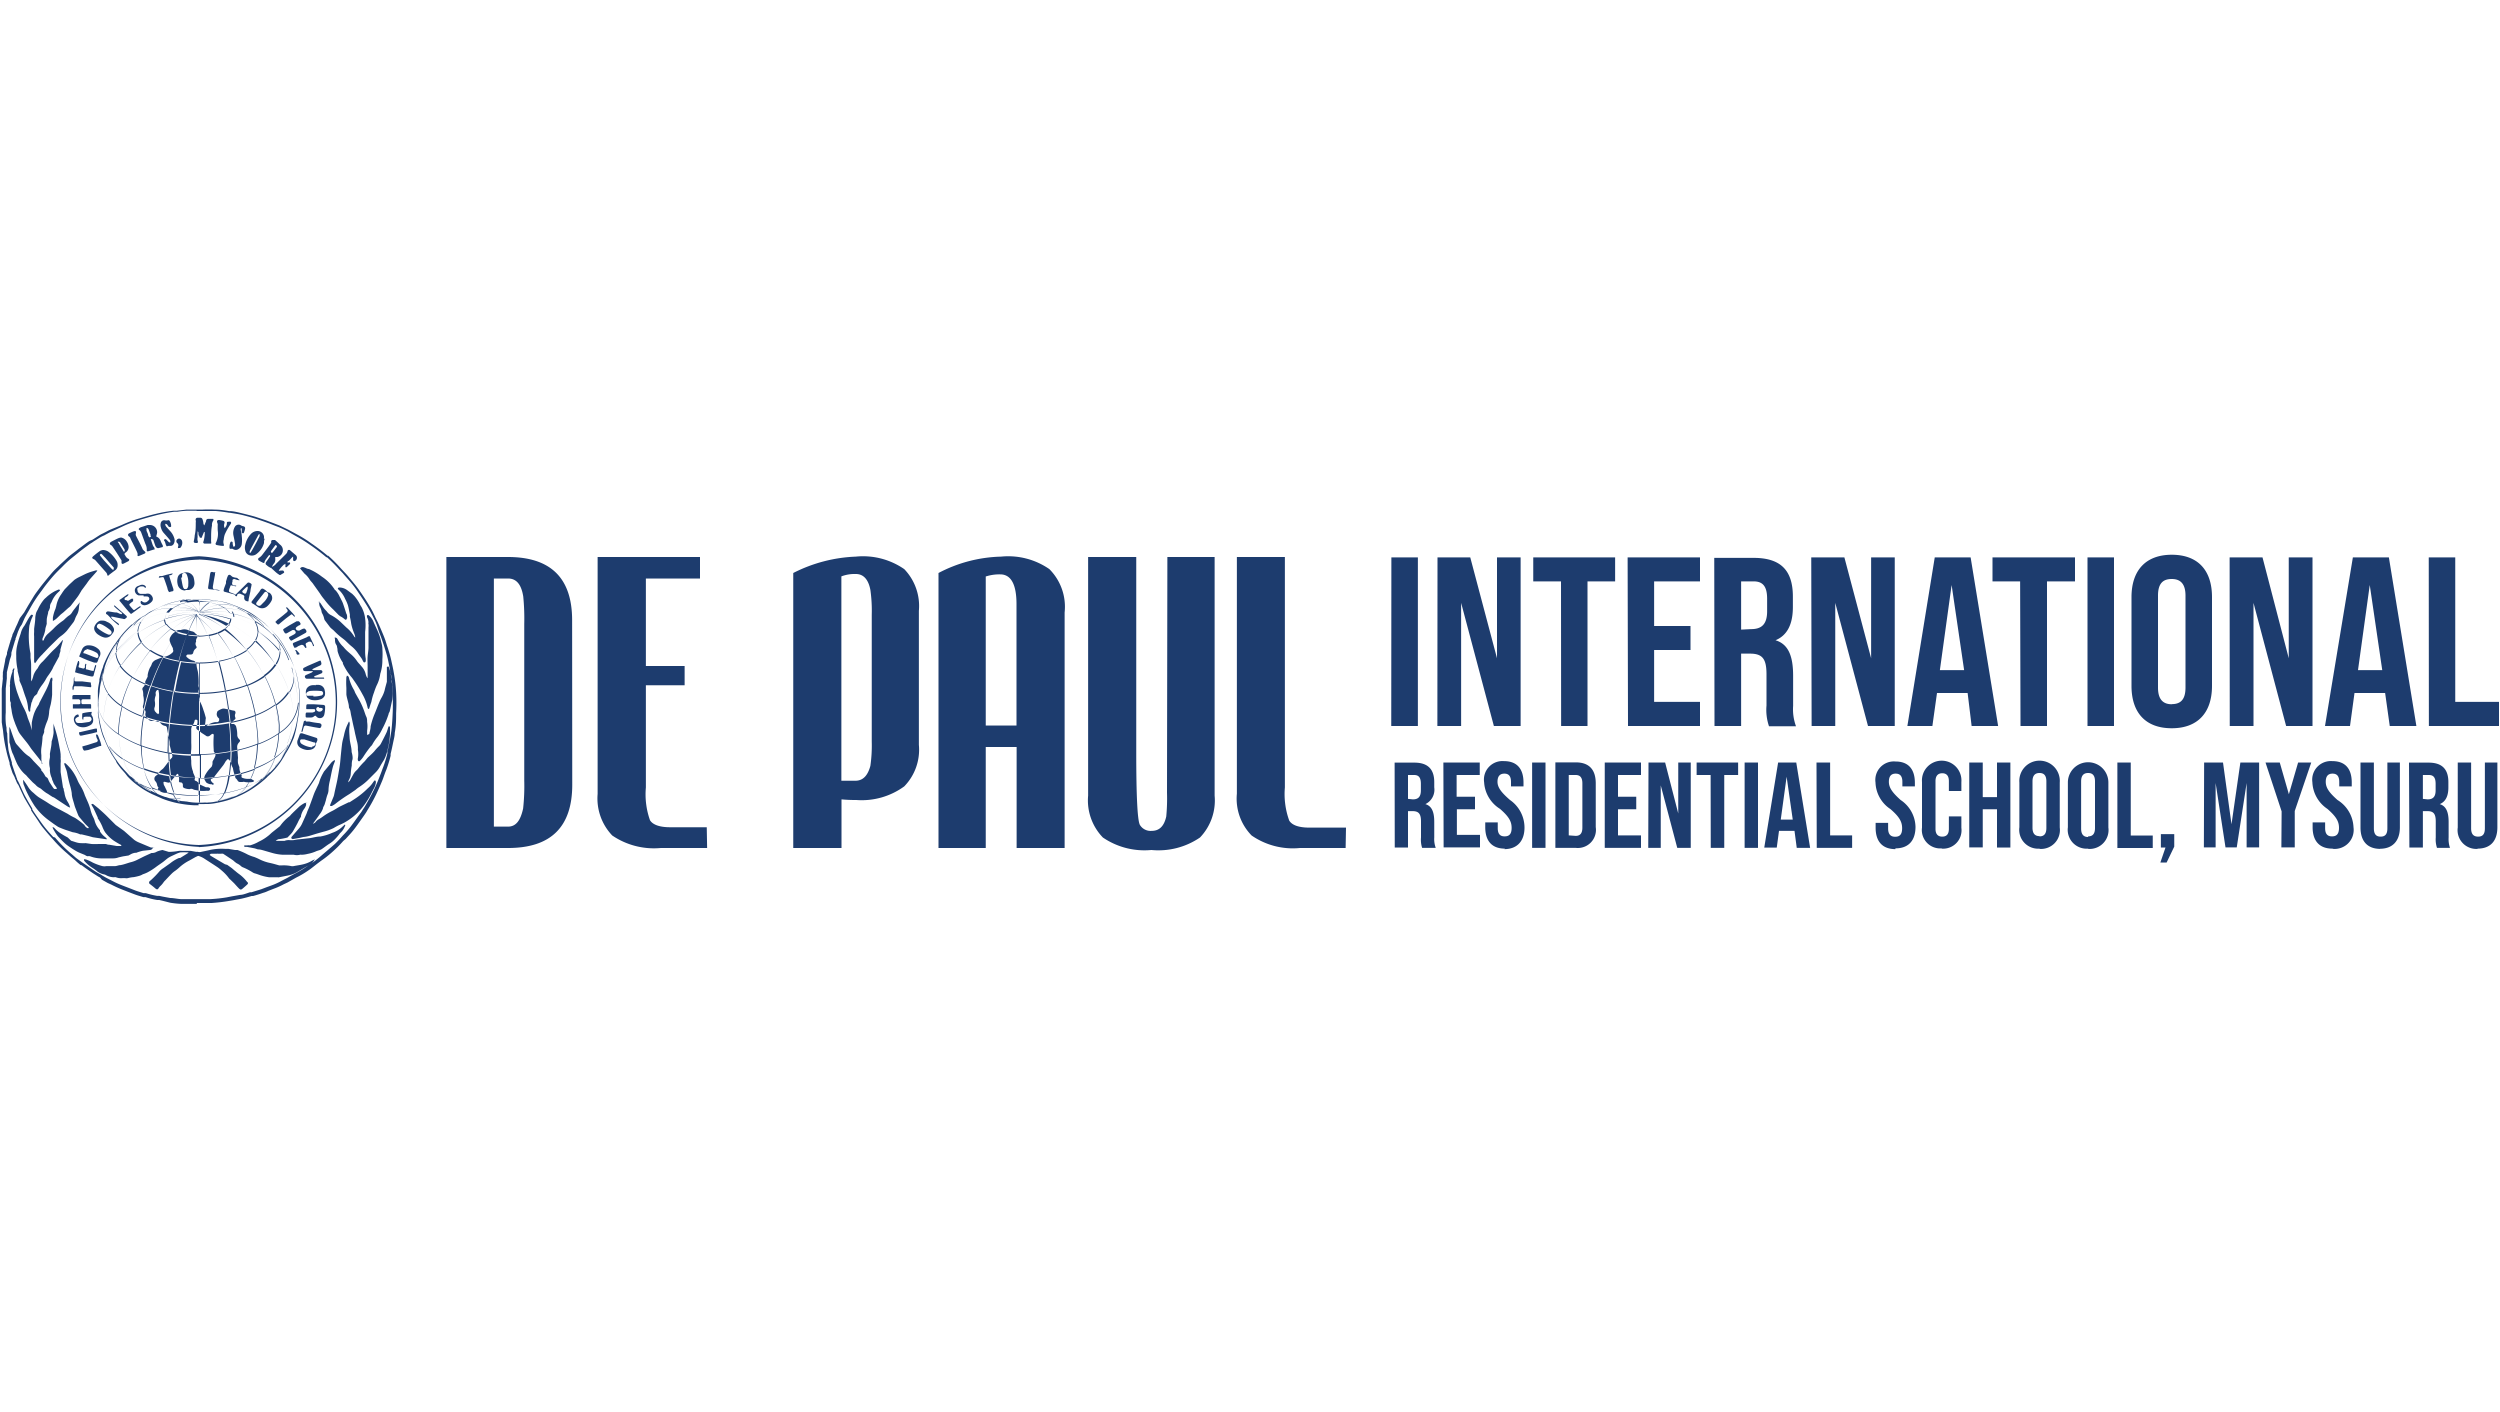 <svg id="Layer_1" data-name="Layer 1" xmlns="http://www.w3.org/2000/svg" viewBox="0 0 200 113"><defs><style>.cls-1{fill:#1d3c6e;}</style></defs><path class="cls-1" d="M15.73,72.31h-.31c-.28,0-.6,0-.92,0a7.51,7.51,0,0,1-.87-.09L13,72.06,12.74,72l-.16,0a6.14,6.14,0,0,1-.94-.23l-.17,0c-.26-.08-.49-.14-.72-.23l-.5-.19-.51-.2a8.84,8.84,0,0,1-.83-.38l-.29-.13-.46-.26L8,70.2l-.15-.08-.41-.26c-.31-.21-.62-.42-.92-.65l-.06,0A4.59,4.59,0,0,1,6,68.81l-.34-.28-.12-.11-.07-.06-.1-.09a9.78,9.78,0,0,1-1.12-1.11l-.07-.08c-.28-.3-.51-.58-.73-.85s-.33-.47-.49-.7l-.1-.15c-.12-.17-.25-.36-.37-.55l0-.09c-.19-.31-.38-.63-.56-.95l-.32-.68c-.05-.11-.09-.21-.14-.31l-.09-.13c-.05-.1-.09-.2-.13-.3a.91.91,0,0,1-.08-.2L1,61.84c-.08-.24-.16-.47-.23-.71l0-.1c-.1-.33-.2-.66-.27-1a11.07,11.07,0,0,1-.24-1.4,3.56,3.56,0,0,0-.06-.44l-.06-.41c0-.26,0-.52,0-.83V55.79c0-.17,0-.33,0-.49v-.19l.09-.83a1.65,1.65,0,0,1,0-.31l0-.18.18-.93c0-.18.1-.37.15-.54l0-.11c.09-.31.18-.62.28-.94,0,0,0-.08.06-.13l0-.07.08-.2c0-.12.09-.24.14-.36l.16-.37.11-.23c.06-.15.13-.31.2-.46L1.93,49v0l.33-.57v0l.42-.69c.13-.22.36-.52.54-.76s.52-.65.81-1,.41-.45.63-.66l.15-.15.67-.62c.24-.21.53-.41.8-.63l.32-.24.28-.21c.09-.06.19-.14.3-.2l.23-.1.5-.32a2.69,2.69,0,0,1,.29-.16l.18-.09.32-.17.13-.06L9.74,42a9.66,9.66,0,0,1,1.39-.52c.52-.16.94-.28,1.33-.37a11.1,11.1,0,0,1,1.4-.25l.27,0,.76-.09h1.24a10.48,10.48,0,0,1,1.12,0c.37,0,.72.06,1.09.12h.05c.29,0,.67.1,1,.18s.68.17,1,.26l.9.3.37.14.29.11.41.16.69.33.39.21.31.17a9.47,9.47,0,0,1,1.14.71,16.32,16.32,0,0,1,1.32,1l.05,0a11.85,11.85,0,0,1,1,1l.25.27a6.14,6.14,0,0,1,.42.47c.24.29.5.59.73.91s.61.88.86,1.3.36.64.52,1l.1.2c.18.36.33.72.51,1.15s.22.6.31.89l.07.2c.09.3.19.61.26.93s.12.53.17.79l.05.28a13.2,13.2,0,0,1,.18,1.54,15.26,15.26,0,0,1,0,1.66c0,.47,0,1-.11,1.58,0,.24-.07.49-.12.73s-.13.64-.21.95l0,.15a10.19,10.19,0,0,1-.34,1.11c-.07.16-.13.33-.19.5s-.1.29-.16.43-.21.5-.35.8a12.67,12.67,0,0,1-.83,1.54l-.08.14-.19.28-.17.24c-.22.31-.44.63-.68.93s-.41.46-.6.68l-.2.17c-.15.17-.31.34-.46.49-.38.37-.78.72-1.18,1s-.68.52-1,.76l-.13.09a7.49,7.49,0,0,1-1,.59l-.3.17L23,70.6l-.32.15a5.87,5.87,0,0,1-.81.36l-.41.16a2.3,2.3,0,0,1-.42.16c-.25.09-.5.17-.79.25l-.12,0c-.26.08-.53.15-.79.21l-.69.13-.42.07c-.43.07-.86.12-1.3.15h0c-.24,0-.48,0-.75,0h-.42Zm0-31.45h-.78a6.53,6.53,0,0,0-.76.08l-.27,0a12.84,12.84,0,0,0-1.35.26c-.39.1-.83.22-1.33.37a11.14,11.14,0,0,0-1.36.51l-.9.42-.14.06-.32.17-.18.1A2.49,2.49,0,0,0,8,43l-.5.31-.14.1a2.61,2.61,0,0,0-.3.2l-.26.19-.33.25-.78.63a7.93,7.93,0,0,0-.66.61l-.15.15c-.21.2-.42.41-.63.65s-.55.65-.8,1-.36.48-.54.75-.29.45-.42.68l0,0c-.11.19-.21.38-.32.56v0c-.07.13-.15.26-.22.41l-.2.46-.15.22-.16.36-.12.35-.08.21,0,.08a.54.54,0,0,0-.05.11c-.09.31-.19.62-.28.94l0,.1c0,.17-.1.35-.14.53s-.15.64-.22.93l0,.18a2.54,2.54,0,0,0,0,.29l-.09.83v.19c0,.16,0,.32,0,.48V57a5.1,5.1,0,0,0,0,.8,2.7,2.7,0,0,0,.06.41c0,.14,0,.3.06.46A12.63,12.63,0,0,0,.68,60c.07.33.17.67.27,1l0,.1c.07.23.15.46.23.7l.11.3a1.07,1.07,0,0,0,.07.19c0,.1.09.19.13.29l.08.17.14.31c.1.23.2.45.32.67s.36.64.55.95l0,.07c.11.19.24.37.36.55l.1.14c.16.23.33.47.5.69s.45.54.72.83L4.4,67a11.12,11.12,0,0,0,1.07,1.1l.1.09.07.06.12.1.33.29.48.35,0,0,.93.64a4.06,4.06,0,0,0,.41.25l.15.08.17.11c.14.08.29.17.44.24l.29.15a7.43,7.43,0,0,0,.81.37l.52.2.49.19c.17.07.45.15.7.23l.18,0a6.71,6.71,0,0,0,.91.22l.17,0,.28.06.6.11c.27,0,.55.07.85.09l.92,0h.72c.27,0,.5,0,.73,0h0a11.3,11.3,0,0,0,1.29-.14l.41-.08.68-.12c.22,0,.52-.13.78-.21l.12,0,.78-.24.42-.16.44-.16a5.51,5.51,0,0,0,.78-.36l.29-.15a3.59,3.59,0,0,0,.38-.21l.31-.17a8.64,8.64,0,0,0,1-.59l.13-.08c.35-.24.69-.49,1-.76s.78-.66,1.16-1c.15-.15.31-.31.46-.48l.17-.19a7.44,7.44,0,0,0,.59-.67c.23-.3.45-.61.67-.92l.17-.23c.07-.09.12-.19.18-.28l.09-.13c.3-.5.58-1,.83-1.53.13-.29.24-.53.34-.79s.11-.28.16-.41.12-.34.19-.51a9.65,9.65,0,0,0,.33-1.08l0-.15c.08-.3.14-.61.2-.94s.08-.48.12-.72c.06-.52.09-1.06.11-1.56s0-1,0-1.62a11.08,11.08,0,0,0-.19-1.52l-.05-.28c-.05-.26-.1-.53-.16-.79s-.17-.62-.26-.91l-.07-.22c-.1-.28-.19-.58-.31-.87S30.17,50,30,49.65l-.1-.2c-.16-.31-.33-.64-.51-.94s-.53-.83-.85-1.3a8.94,8.94,0,0,0-.71-.89c-.14-.16-.28-.31-.41-.47l-.26-.27a13,13,0,0,0-1-1l-.05,0a16.32,16.32,0,0,0-1.32-1,11.44,11.44,0,0,0-1.11-.69l-.32-.18L23,42.5c-.22-.11-.42-.21-.68-.32L21.85,42l-.27-.11-.36-.13c-.29-.1-.59-.21-.89-.3s-.62-.18-.95-.26-.75-.14-1-.18h-.05c-.36-.06-.71-.11-1.07-.14l-1.11,0h-.42m9.45,27.87h0l-.21.1a2.5,2.5,0,0,1-.74.3c-.25.06-.5.09-.75.14a.49.49,0,0,1-.17,0,3,3,0,0,0-.73-.06l-.25,0c-.25-.07-.51-.15-.76-.2a3.43,3.43,0,0,1-.78-.27,4.43,4.43,0,0,0-.45-.2,3.39,3.39,0,0,1-.53-.2A6.26,6.26,0,0,0,19,68l-.2,0-.52-.09-.25,0a4.37,4.37,0,0,0-1.25.09c-.23.06-.46.1-.69.15a.43.43,0,0,1-.25,0,.33.33,0,0,0-.13,0l-.45-.08-.49,0-.22,0a1,1,0,0,0-.24,0,4.78,4.78,0,0,1-.75.08h-.06L13,68a2.13,2.13,0,0,0-.45.13.72.72,0,0,1-.35.11h-.08l-.59.27-.48.24a2.57,2.57,0,0,1-.52.21c-.3.07-.59.2-.9.25-.14,0-.27.07-.42.08H8.51a.81.81,0,0,1-.31,0A4.22,4.22,0,0,1,7.41,69a3.23,3.23,0,0,0-.42-.2.63.63,0,0,0-.27-.06c0,.08,0,.12.06.17a2.91,2.91,0,0,0,.63.53,4.33,4.33,0,0,1,.41.3,1.43,1.43,0,0,0,.49.21.49.49,0,0,1,.17.06,1.34,1.34,0,0,0,.65.17.32.32,0,0,1,.14,0,1.15,1.15,0,0,0,.55.07H10a.6.6,0,0,0,.23,0,2.43,2.43,0,0,1,.47-.08,4,4,0,0,0,.47-.11,1.23,1.23,0,0,0,.26-.12,2.39,2.39,0,0,0,.37-.15,5,5,0,0,0,.65-.41c.21-.16.37-.26.55-.39s.3-.25.46-.36a2.79,2.79,0,0,1,.34-.18l.28-.13a2.09,2.09,0,0,1,.35-.13,5.42,5.42,0,0,1,.57,0l.1,0-.11.09-.58.36-.09,0a2.89,2.89,0,0,0-.7.42l-.55.39a1.63,1.63,0,0,0-.29.23,7.57,7.57,0,0,1-.74.76.19.19,0,0,0-.07.06.15.15,0,0,0,0,.21h0l.11.08.2.16.19.16c.09.05.11.05.18,0a1.46,1.46,0,0,1,.16-.21,1.63,1.63,0,0,0,.27-.31,1.14,1.14,0,0,1,.15-.17c.19-.2.38-.41.57-.59l.12-.1a3.39,3.39,0,0,0,.42-.33,3.6,3.6,0,0,1,.83-.57l.46-.26.17-.08a.15.15,0,0,1,.13,0,2,2,0,0,1,.37.17c.32.21.64.41,1,.65a2.94,2.94,0,0,1,.41.31,3.63,3.63,0,0,1,.63.67l.09.08.3.29c.12.13.24.27.38.41s.19.11.32,0,.22-.19.33-.29.1-.16,0-.24a3.13,3.13,0,0,0-.64-.62,3.5,3.5,0,0,1-.3-.24c-.1-.07-.2-.17-.29-.24l-.35-.25L18,69.14l-.58-.34L17,68.55c-.14-.08-.15-.1-.23-.15.07-.09.07-.1.16-.1h.41a.27.27,0,0,1,.12,0l.21,0a.48.48,0,0,1,.18,0l.29.19.51.34.09.08a1.66,1.66,0,0,0,.21.16,1.19,1.19,0,0,1,.33.22.52.52,0,0,0,.19.11,4.73,4.73,0,0,1,.74.39.61.61,0,0,0,.14.07,3.38,3.38,0,0,1,.34.11,4,4,0,0,0,.83.21h.7a.2.2,0,0,0,.11,0l.71-.14a2.58,2.58,0,0,0,.83-.33l.62-.37A2,2,0,0,0,25,69a1.58,1.58,0,0,0,.12-.15.09.09,0,0,0,0-.13h0m1.6-7.89h0a1,1,0,0,0-.3.29l-.44.53a.71.71,0,0,0-.12.18,3.39,3.39,0,0,0-.31.7.88.88,0,0,1-.05.15l-.31.66c-.06.14-.11.27-.16.42l-.24.66c-.08.22-.14.34-.21.51a2,2,0,0,1-.1.26l-.31.69a1.63,1.63,0,0,1-.24.38l-.62.71s0,.08,0,.1l.1.06h0l.56-.1.3-.07a2.79,2.79,0,0,0,.48-.09l.62-.19.5-.14a4.12,4.12,0,0,0,.83-.3,3.67,3.67,0,0,1,.52-.27,4.33,4.33,0,0,0,.7-.39,4.83,4.83,0,0,0,1.25-1.22,6.44,6.44,0,0,0,.59-1l.17-.32a1.26,1.26,0,0,0,.14-.44.18.18,0,0,0-.08-.18,1,1,0,0,0-.16.19,2.15,2.15,0,0,1-.4.45,6.22,6.22,0,0,1-.73.63c-.24.18-.49.33-.73.49l-.07,0-.68.33c-.22.11-.41.25-.63.36a5.09,5.09,0,0,0-.71.42,3.75,3.75,0,0,1-.36.24.88.88,0,0,0-.24.19.45.45,0,0,1-.25.18c.19-.26.37-.5.54-.75a1.61,1.61,0,0,0,.27-.48c0-.09.07-.18.11-.27s.07-.23.11-.34a4.32,4.32,0,0,1,.13-.47,1.06,1.06,0,0,0,.09-.35,3.58,3.58,0,0,1,.11-.79c.05-.22.09-.45.14-.68s.06-.27.1-.42.09-.25.13-.37a.17.17,0,0,0,0-.19m1.11,1.72h0a.69.69,0,0,1,.05-.13,1.07,1.07,0,0,0,.14-.47,5,5,0,0,1,.08-.66c0-.15,0-.31.05-.46s0-.42-.06-.63c0-.38-.14-.74-.16-1.12s-.06-.67,0-1a.88.88,0,0,0,0-.23l-.05-.1h0v0l-.12.25a3.61,3.61,0,0,0-.28.86c-.05.22-.12.44-.15.66s-.07.6-.1.9-.05.63-.1.94-.11.67-.17,1-.18.8-.26,1.21a1.33,1.33,0,0,1-.05.19l-.27.65a.2.2,0,0,0,0,.11s.08,0,.12,0a1.75,1.75,0,0,0,.27-.16,11.26,11.26,0,0,1,1.15-.8l.48-.33a2.37,2.37,0,0,1,.3-.23,4.68,4.68,0,0,0,.87-.73l.46-.46a1.93,1.93,0,0,0,.28-.36c.12-.22.24-.42.37-.62A3,3,0,0,0,31,60a5.89,5.89,0,0,0,.2-1.78.11.11,0,0,0-.1-.13.31.31,0,0,1-.05.12,3.58,3.58,0,0,1-.11.35c-.14.3-.29.59-.44.88a.83.83,0,0,1-.21.28,4.4,4.4,0,0,0-.35.39,3.7,3.7,0,0,1-.28.28l-.25.23-.24.29a5,5,0,0,0-.49.54,1.07,1.07,0,0,1-.14.16,1.17,1.17,0,0,0-.28.35l-.2.36a.71.71,0,0,1-.21.27m-26-.2h0s0,.06,0,.07,0,.26.08.39a4.66,4.66,0,0,0,.26.61,9.9,9.9,0,0,0,.57,1,5,5,0,0,0,1.11,1.14c.23.17.46.34.69.49a.94.94,0,0,0,.22.12c.22.09.42.17.65.24l.39.13a2,2,0,0,1,.59.17l.12,0,.58.14.32.09,1,.15a.33.33,0,0,0,.14,0L8.45,67A1.76,1.76,0,0,1,8,66.52L8,66.42a1.84,1.84,0,0,1-.42-.73,1.33,1.33,0,0,0-.13-.33,2.87,2.87,0,0,1-.22-.62,4.54,4.54,0,0,0-.26-.7l-.18-.41a3.47,3.47,0,0,0-.36-.78c-.06-.1-.12-.2-.17-.3s-.13-.31-.21-.45a3.54,3.54,0,0,0-.83-1.05.11.11,0,0,1-.07,0,.21.21,0,0,0,0,.11l.09.26a2,2,0,0,1,.13.41,9,9,0,0,0,.23,1,4.29,4.29,0,0,1,.14.62c0,.3.12.6.2.9a2.58,2.58,0,0,0,.08.26c.08.2.16.42.24.61a.6.6,0,0,0,.09.15c.17.2.34.41.52.6l.22.21,0,.07H7A.56.56,0,0,1,6.75,66,6.1,6.1,0,0,0,6,65.43H6a4.08,4.08,0,0,1-.58-.32l-.56-.3c-.35-.18-.7-.36-1-.56s-.53-.32-.79-.49a3.79,3.79,0,0,1-.38-.32A1.77,1.77,0,0,1,2.28,63c-.11-.18-.23-.35-.35-.52a.3.3,0,0,1-.05-.07M29.37,58.8h0v-.34a2.41,2.41,0,0,0,0-.71c0-.13,0-.28-.07-.42s-.13-.36-.2-.54a6.14,6.14,0,0,0-.48-1l-.18-.32c-.06-.11-.07-.18-.12-.27a3.5,3.5,0,0,1-.41-1,.26.26,0,0,0-.05-.09.14.14,0,0,0-.1-.05c-.05,0,0,.06-.05.1a6.46,6.46,0,0,0,0,.88c0,.17,0,.34,0,.49s.11.51.17.77,0,.26.08.39.09.35.13.53.07.31.1.46.09.42.14.63.06.31.1.47.08.36.13.54a2.06,2.06,0,0,1,.07.66,1.94,1.94,0,0,1,0,.68.38.38,0,0,0,0,.15.14.14,0,0,0,.05.08.08.08,0,0,0,.09,0,1.87,1.87,0,0,0,.29-.34,8.72,8.72,0,0,1,.61-.85.52.52,0,0,0,.1-.11,3.91,3.91,0,0,1,.44-.65,3.5,3.5,0,0,0,.37-.62,7,7,0,0,0,.51-1.2c0-.07.07-.14.09-.22.07-.3.13-.61.2-.91V56a4.88,4.88,0,0,0,0-1.08v-.06a1.77,1.77,0,0,0-.05-.32.63.63,0,0,1,0-.19,1.3,1.3,0,0,0-.1-.52c0-.12-.06-.25-.1-.37s0-.14-.11-.13-.06.09-.07.15c0,.29,0,.59,0,.88v.18c-.06.23-.13.45-.18.69a2.55,2.55,0,0,1-.25.59,2.53,2.53,0,0,0-.18.37c-.13.3-.24.61-.37.92a6.14,6.14,0,0,0-.32,1c0,.2-.07.41-.11.61m-4.94,5.51H24.4a2.27,2.27,0,0,0-.46.3l-.46.44-.19.19a1,1,0,0,1-.14.15,3.62,3.62,0,0,0-.7.71.54.54,0,0,1-.15.15l-.53.42c-.11.09-.21.2-.32.28a3.52,3.52,0,0,1-.74.46,3,3,0,0,1-.71.3,1,1,0,0,0-.23,0l-.19,0c-.06,0-.07.08,0,.12l.18,0,.62.12,0,0,.25.08c.18,0,.37.06.54.11l.62.18a3.79,3.79,0,0,0,.83.14l.2,0,.24,0h.44a1,1,0,0,0,.5,0,.11.11,0,0,1,.08,0,2,2,0,0,0,.54-.07,3,3,0,0,0,.72-.23l.16-.05a.85.85,0,0,0,.22-.09c.2-.13.38-.28.58-.41a2.31,2.31,0,0,0,.54-.44,3.54,3.54,0,0,0,.35-.42l.06-.06a1.35,1.35,0,0,0,.34-.51.1.1,0,0,0,0-.14l-.19.17a2.15,2.15,0,0,1-.83.5,3.93,3.93,0,0,1-.94.29c-.29,0-.57.09-.83.13h0l-.83.09a4,4,0,0,0-.48.07,2.24,2.24,0,0,1-.34,0,.89.89,0,0,0-.39.06l-.14,0-.42,0s-.09,0-.13,0,.12-.1.19-.13A4.79,4.79,0,0,0,23,67l.27-.28a1.28,1.28,0,0,0,.17-.22c.13-.22.25-.44.37-.67a3.46,3.46,0,0,1,.27-.5l0-.07a1.52,1.52,0,0,1,.26-.56.94.94,0,0,0,.12-.22.22.22,0,0,0,0-.22M4.35,63.12h0l0,0a.47.47,0,0,1-.1-.1L4,62.64a1.47,1.47,0,0,1-.14-.28.31.31,0,0,0-.14-.18.28.28,0,0,1-.1-.09,1.81,1.81,0,0,0-.32-.46.35.35,0,0,1,0-.08l-.12-.15-.52-.54a3.06,3.06,0,0,0-.3-.32A2.77,2.77,0,0,1,1.74,60l-.06-.06-.32-.36a.82.82,0,0,1-.16-.25c-.13-.32-.24-.64-.36-1l-.09-.19h0l0,.16v.9l0,.16c0,.07.05.14.06.21a3.79,3.79,0,0,0,.18.66l.07.14c.1.25.2.5.31.74a2.4,2.4,0,0,0,.16.27,2.46,2.46,0,0,0,.56.64l.13.15.39.41.23.2a1,1,0,0,0,.36.27l.1.07a3.43,3.43,0,0,0,.41.32,2.46,2.46,0,0,1,.27.17l.22.14.12.05.68.45.44.29.17.07a1.17,1.17,0,0,0-.06-.2,1.71,1.71,0,0,0-.14-.27,1.79,1.79,0,0,1-.24-.63,1.63,1.63,0,0,0-.07-.3c0-.07,0-.13-.06-.2-.06-.42-.13-.83-.19-1.25,0-.23,0-.46,0-.7a1.46,1.46,0,0,0,0-.36,1.85,1.85,0,0,0,0-.27c0-.09,0-.06,0-.09a4.33,4.33,0,0,0-.08-.5c-.05-.27-.1-.53-.16-.79s-.09-.36-.14-.53l-.19-.62s0,0,0-.06l0,0a.88.88,0,0,0,0,.16v.41a1.27,1.27,0,0,1,0,.28,3.6,3.6,0,0,1-.15.63h0c0,.32-.09.64-.14,1a1.65,1.65,0,0,1,0,.31,1.66,1.66,0,0,0,0,.8.55.55,0,0,1,0,.17,1.64,1.64,0,0,0,.16.66c0,.09.06.2.1.29a.87.87,0,0,0,.07.17l.2.29c.06.09,0,.08,0,.11m7.89,4.68h0l-.12,0-.22,0-1-.42a1.77,1.77,0,0,1-.33-.19l-.31-.27-.51-.45L9.26,66l-.71-.71c-.23-.23-.44-.41-.66-.61l-.42-.34a.14.14,0,0,0-.16,0,.61.61,0,0,0,.05.12,2.12,2.12,0,0,1,.12.2c.12.25.22.49.34.74l0,.06a3.72,3.72,0,0,1,.36.65,2.28,2.28,0,0,0,.23.47,3,3,0,0,0,.7.68c.16.1.32.2.49.29s.1.05.09.13H9.6l-.26,0-.59-.1a.66.66,0,0,1-.27-.06h-.6a5.06,5.06,0,0,1-.55,0l-.48-.07a2.32,2.32,0,0,1-.38,0c-.27,0-.52-.12-.78-.19L5.42,67c-.15-.08-.3-.16-.44-.25a2.61,2.61,0,0,1-.63-.51.17.17,0,0,0-.15-.06,1.4,1.4,0,0,0,.15.3,3.83,3.83,0,0,0,.28.42c.16.18.33.35.51.52a3.07,3.07,0,0,0,.35.28q.33.23.66.42l.16.08.49.2A.5.5,0,0,0,7,68.5a.64.64,0,0,1,.2,0,2.58,2.58,0,0,0,1,.17c.29,0,.58,0,.87,0a1.25,1.25,0,0,0,.42-.08l.35-.08.44-.07.15-.08a1,1,0,0,1,.41-.14.09.09,0,0,0,.07,0,3.24,3.24,0,0,1,.53-.16L12,68a.26.26,0,0,0,.23-.18M29.41,54.26h0a.61.61,0,0,1-.07-.1,1.42,1.42,0,0,1-.1-.29,1.37,1.37,0,0,0-.32-.56c-.11-.14-.25-.27-.35-.41a2.61,2.61,0,0,0-.52-.58l-.25-.22a2.88,2.88,0,0,1-.33-.35,2.09,2.09,0,0,1-.41-.52,1.74,1.74,0,0,0-.11-.18S26.86,51,26.8,51s0,.09,0,.14h0c0,.14,0,.28.09.42s.06.16.08.23A.84.84,0,0,1,27,52c0,.14.07.28.11.41a2.89,2.89,0,0,0,.32.6.2.2,0,0,1,0,.08,4.79,4.79,0,0,0,.62,1,2.37,2.37,0,0,1,.23.3A10.59,10.59,0,0,1,29,55.55a3.64,3.64,0,0,1,.42,1.11v0l.06.06s.05,0,.06-.06l.11-.35a1,1,0,0,0,.07-.21,4.29,4.29,0,0,1,.2-.7,5.37,5.37,0,0,1,.21-.56,2.73,2.73,0,0,0,.29-.93v0a3.51,3.51,0,0,0,.17-1.16,6,6,0,0,0,0-.85c0-.19-.05-.38-.1-.56a3.61,3.61,0,0,0-.19-.64c-.13-.34-.3-.66-.44-1a1.35,1.35,0,0,0-.35-.47.13.13,0,0,0-.15,0,.57.57,0,0,0,0,.14,1,1,0,0,1,.12.42.24.24,0,0,0,0,.14,1.22,1.22,0,0,1,0,.26c0,.54,0,1.07,0,1.6,0,.24-.05.48-.07.73s0,.57,0,.86v.92M3.31,61.07h0a.42.42,0,0,0,0-.27c0-.13,0-.26,0-.39a2.26,2.26,0,0,1,0-.58,7.53,7.53,0,0,0,.09-.8V59c0-.14.09-.28.13-.42a.14.14,0,0,0,0-.09c0-.13.06-.27.1-.41s.13-.34.19-.5A2.75,2.75,0,0,0,3.93,57c0-.18.07-.44.13-.66a6.63,6.63,0,0,0,.11-.76c0-.22,0-.42,0-.65s0-.28,0-.41a.47.47,0,0,0,0-.31c-.1,0-.12.07-.15.14a5,5,0,0,1-.36.9l-.52,1c0,.07-.07.16-.11.23a3,3,0,0,0-.32.65,5.49,5.49,0,0,0-.17.7c0,.23,0,.47,0,.71v.15H2.57a.36.36,0,0,1,0-.09,4.07,4.07,0,0,0-.22-.83l-.13-.33a3.62,3.62,0,0,0-.3-.77,8.76,8.76,0,0,1-.49-1.13,5,5,0,0,1-.2-.66,3.63,3.63,0,0,1-.11-1.27.14.14,0,0,0,0-.17L1,53.61s0,.08,0,.13a2.9,2.9,0,0,0-.2.87.32.32,0,0,1,0,.14.54.54,0,0,0,0,.22v1a.46.46,0,0,0,.06.23.5.5,0,0,1,0,.13c0,.19.06.39.08.59a4.31,4.31,0,0,0,.24.87c.06.19.15.37.22.55a1.72,1.72,0,0,0,.29.49c.15.2.31.39.46.58s.25.35.37.52l.42.53c.14.17.25.32.38.49l.1.13M2.59,49.2h0a.08.08,0,0,0-.11,0,2,2,0,0,0-.17.23c-.13.21-.23.42-.36.63a1.56,1.56,0,0,0-.29.61v0c-.1.31-.21.62-.28.94a2.89,2.89,0,0,0-.08.83v.25a5.27,5.27,0,0,0,.11.9l0,.1.15.61a1,1,0,0,0,0,.16c.06.15.13.29.19.44s.19.59.3.88a3.11,3.11,0,0,1,.19.8.86.86,0,0,0,.05.27.1.1,0,0,0,.07.08c.05,0,.05,0,.06-.09v-.12l.09-.48a1,1,0,0,1,.07-.15c0-.11.09-.23.14-.34S3,55.55,3,55.4a3.44,3.44,0,0,1,.35-.58,4.21,4.21,0,0,0,.28-.41,2.84,2.84,0,0,1,.2-.33,4.56,4.56,0,0,0,.38-.59,2.1,2.1,0,0,1,.15-.3l.38-.7v0c0-.15.07-.29.1-.42a.3.3,0,0,1,0-.13l.18-.65v-.09H5a.86.86,0,0,1-.07.1,5.32,5.32,0,0,1-.55.61c-.3.27-.56.58-.83.87l-.12.13a1.58,1.58,0,0,0-.38.48L3,53.48a1.64,1.64,0,0,0-.32.54,2.8,2.8,0,0,1-.13.41.3.3,0,0,1,0,.08c-.06-.09-.06-.09-.06-.17s0-.22,0-.33v-.86a4.4,4.4,0,0,0-.05-.51c0-.17,0-.24,0-.36a7.17,7.17,0,0,1-.09-2.22,4.48,4.48,0,0,1,.2-.62.63.63,0,0,0,.09-.25m22.9-1.09h0v.06a.78.78,0,0,0,.06.4,1.18,1.18,0,0,1,.12.33.48.48,0,0,0,.07.21,1.5,1.5,0,0,1,.15.42.54.54,0,0,0,.05.11l.41.54a1.29,1.29,0,0,0,.17.16l.13.11a5.25,5.25,0,0,0,.71.63l.19.15c.17.16.34.34.53.49a2.47,2.47,0,0,1,.49.53c.09.14.2.28.29.41s.09.18.14.26.06.09.12.08.08-.06.09-.12v-.16a3.35,3.35,0,0,1-.05-.63c0-.52,0-1,0-1.53a4.35,4.35,0,0,0,0-1.08,2.62,2.62,0,0,0-.29-.91,2,2,0,0,1-.16-.28,3.3,3.3,0,0,0-.42-.61l-.16-.16-.45-.33A1.09,1.09,0,0,0,27.2,47c-.1,0-.12,0-.17.07l0,.05a2.08,2.08,0,0,1,.58.79,3.16,3.16,0,0,1,.22.5c.07.25.11.5.16.75v.18a5.4,5.4,0,0,1,.11.58,4.27,4.27,0,0,0,.25.79,1.09,1.09,0,0,1,.07.3l-.08-.08a2.74,2.74,0,0,0-.63-.73l0,0-.49-.47a3.61,3.61,0,0,0-.72-.51.86.86,0,0,1-.33-.27c-.05-.07-.12-.13-.17-.19a2.11,2.11,0,0,1-.17-.22l-.18-.27a.17.17,0,0,0-.17-.09m-19.13.05h0l0,0-.14.17-.26.33a2.22,2.22,0,0,0-.19.27.76.76,0,0,1-.19.21,1.5,1.5,0,0,0-.25.19c-.1.08-.19.19-.29.26a4.68,4.68,0,0,0-.64.52c-.17.18-.35.34-.53.5a1.21,1.21,0,0,0-.34.47.1.1,0,0,1-.11.1.34.34,0,0,1,0-.2,3,3,0,0,0,.21-.64c0-.18.09-.35.12-.52a2.74,2.74,0,0,1,0-.28c0-.2.07-.39.11-.58l0-.08A1.31,1.31,0,0,0,4,48.59a.6.6,0,0,1,.12-.41l0,0a2.06,2.06,0,0,1,.57-.83l.11-.11a.09.09,0,0,0-.13-.07l-.23.1a3.2,3.2,0,0,0-.71.49.81.81,0,0,1-.1.09,1.29,1.29,0,0,0-.16.17,3.55,3.55,0,0,0-.45.75A1.71,1.71,0,0,0,2.9,49a2.07,2.07,0,0,0-.08.42c0,.3-.06.59-.09.9,0,.08,0,.16,0,.25a1.93,1.93,0,0,0,0,.34c0,.22,0,.42,0,.65s0,.51,0,.77v.56a.23.23,0,0,0,.07.17,1.34,1.34,0,0,0,.11-.14,3.1,3.1,0,0,1,.47-.56l.08-.09c.2-.2.39-.42.59-.61l.54-.53a2.26,2.26,0,0,1,.29-.25,2.67,2.67,0,0,0,.47-.42l.53-.69A1,1,0,0,0,6,49.52a1.85,1.85,0,0,1,.13-.29,1.27,1.27,0,0,0,.18-.57,3.39,3.39,0,0,1,.06-.41v-.1M24,45.47h0l.36.42a1.85,1.85,0,0,1,.41.47c.08.13.2.23.28.35s.38.53.56.79a3.72,3.72,0,0,0,.33.45,5.85,5.85,0,0,0,.74.83h0l.41.42.13.1a1.7,1.7,0,0,1,.39.27.12.12,0,0,0,.1,0s0-.07.06-.1v-.08c0-.1,0-.21-.07-.31-.08-.27-.17-.54-.26-.8a2,2,0,0,0-.14-.3c-.05-.12-.12-.22-.17-.34a2,2,0,0,0-.29-.42c-.05,0-.1-.12-.15-.18a3.46,3.46,0,0,0-.93-.9,4.83,4.83,0,0,0-1.05-.62c-.13,0-.26-.1-.39-.13a.24.24,0,0,0-.3.07M4.23,49.68h0a1.51,1.51,0,0,0,.32-.22l.32-.31L5.06,49l.41-.37a1,1,0,0,0,.21-.19l.45-.59a3.27,3.27,0,0,0,.29-.44,1.51,1.51,0,0,0,.1-.17l.42-.56a4,4,0,0,1,.24-.33l.55-.62a.53.53,0,0,0,.06-.1H7.67l-.34.1a4,4,0,0,0-.54.21l-.51.25a2.9,2.9,0,0,0-.33.2l-.41.38-.29.3a.9.9,0,0,0-.15.18c-.09.11-.16.24-.24.35a2.34,2.34,0,0,0-.36.88l-.06.22a3,3,0,0,0-.21.72v.3m8.84-4.87h0l0,0h.06M15.9,64.42h-.39a8.33,8.33,0,0,1-1-.11A7.46,7.46,0,0,1,13,63.9l-.83-.37A6.84,6.84,0,0,1,11,62.82a5.42,5.42,0,0,1-.8-.71L10,61.85l-.33-.37c-.1-.13-.23-.3-.33-.45l-.09-.2c-.09-.13-.17-.25-.24-.37a2.07,2.07,0,0,1-.19-.32,7.1,7.1,0,0,1-.42-.88L8.28,59a4.72,4.72,0,0,1-.18-.53,7.68,7.68,0,0,1-.19-.83v-.07a5.24,5.24,0,0,1-.08-.53,3.44,3.44,0,0,0,0-.56v-.32h0l0-.83c0-.28.07-.57.12-.85v-.13a7.27,7.27,0,0,1,.22-.8,1.6,1.6,0,0,0,.1-.31A8,8,0,0,1,9,51.81v0l.13-.2.06-.07c.16-.24.36-.51.57-.77a7.46,7.46,0,0,1,.78-.81l.05,0a4.74,4.74,0,0,1,1-.75,1.37,1.37,0,0,0,.2-.13l.18-.12.38-.19.12-.06.28-.13a7.69,7.69,0,0,1,1.05-.37,8.09,8.09,0,0,1,1.09-.22c.17,0,.35,0,.53-.05h.2a4.12,4.12,0,0,1,.86,0l1,.14a4.57,4.57,0,0,1,1.1.29A9.85,9.85,0,0,1,20,49a6.58,6.58,0,0,1,.61.42l.16.12.36.28a1.37,1.37,0,0,1,.17.17s0,0,.07.07v0a4.45,4.45,0,0,1,.48.49l.18.21a4.18,4.18,0,0,1,.53.72c.2.33.37.64.53.94a8.21,8.21,0,0,1,.63,1.5,9.84,9.84,0,0,1,.23,1.3,7.76,7.76,0,0,1,0,1.18,7.36,7.36,0,0,1-.14,1.24A7.91,7.91,0,0,1,23.51,59a7.39,7.39,0,0,1-.58,1.16,2.48,2.48,0,0,0-.18.31l-.25.41a6.41,6.41,0,0,1-1,1.16l-.09.08-.06.07a8.41,8.41,0,0,1-1.3,1,8,8,0,0,1-1.83.83c-.3.09-.61.16-.92.22a4.48,4.48,0,0,1-.64.08l-.24,0a5.07,5.07,0,0,1-.55,0m-8-8.27h0v.09a.17.17,0,0,0,0,.1v.21a5.06,5.06,0,0,0,0,.55c0,.18.05.35.08.53v.06c.06.27.12.55.19.81a4.72,4.72,0,0,0,.18.53l.09.23a5.33,5.33,0,0,0,.41.87l.18.32.24.36.1.14c.11.15.22.31.34.45s.21.24.32.36l.25.26a4.92,4.92,0,0,0,.82.69,7.33,7.33,0,0,0,1.1.7c.25.12.52.25.8.36a8.16,8.16,0,0,0,1.54.42c.32,0,.65.09,1,.11a7.06,7.06,0,0,0,.92,0,.66.66,0,0,0,.24,0,3.19,3.19,0,0,0,.62-.08,9.28,9.28,0,0,0,.91-.22A7.82,7.82,0,0,0,20,63.1a7.62,7.62,0,0,0,1.28-1l.07-.07.09-.08a6.59,6.59,0,0,0,1-1.14c.09-.13.16-.27.24-.41s.12-.21.19-.32a6.34,6.34,0,0,0,.55-1.18,6.77,6.77,0,0,0,.35-1.32,8.47,8.47,0,0,0,.15-1.22,9.16,9.16,0,0,0,0-1.17,9.26,9.26,0,0,0-.22-1.28,8.41,8.41,0,0,0-.56-1.47c-.16-.3-.33-.6-.53-.94a4.38,4.38,0,0,0-.52-.7l-.18-.19a4.25,4.25,0,0,0-.47-.48l0,0h0l-.09-.07c-.06-.06-.11-.12-.17-.17s-.24-.2-.35-.27l-.17-.13L20,49.07a9.74,9.74,0,0,0-1.46-.69,5.54,5.54,0,0,0-1.08-.29l-1-.13a3.84,3.84,0,0,0-.83,0h-.2a4.75,4.75,0,0,0-.53,0,9.66,9.66,0,0,0-1.07.22,6.29,6.29,0,0,0-1,.36,1.71,1.71,0,0,0-.27.14l-.13.06L12,49a1.78,1.78,0,0,0-.18.12l-.21.14a4.53,4.53,0,0,0-1,.73l0,0a8.4,8.4,0,0,0-.78.8c-.21.26-.41.53-.57.76l-.05.08a1.27,1.27,0,0,0-.13.19v0a7.23,7.23,0,0,0-.67,1.44l-.1.32a6.39,6.39,0,0,0-.22.78l0,.13a5.72,5.72,0,0,0-.12.83Zm8.49-14h0a.34.34,0,0,1-.09-.19,1.08,1.08,0,0,0-.07-.31.17.17,0,0,0-.17-.13h-.24a.15.15,0,0,0-.13.21.57.57,0,0,1,0,.18c0,.33,0,.66-.08,1a2.7,2.7,0,0,1-.06.41c-.05.18,0,.21.16.22s.18-.05.13-.18a.71.71,0,0,1,0-.29,2.58,2.58,0,0,1,0-.39v-.07a.16.16,0,0,1,.06.08c0,.11,0,.21.07.31s0,.12.11.12.1,0,.12-.1l.11-.26s0-.08.1-.11a2.44,2.44,0,0,1-.1.76c-.05.11,0,.16.08.18l.41,0c.15,0,.14,0,.12-.15a2.83,2.83,0,0,1,0-.29c0-.33,0-.66.07-1a.6.6,0,0,1,.09-.39.11.11,0,0,0,0-.15l-.06,0-.33,0a.16.16,0,0,0-.17.14c0,.07-.05.14-.08.22s-.05.13-.09.21m5.21,2.3h0c.1.08.1.08.05.16s-.17.26-.26.38-.1.22,0,.28a1.1,1.1,0,0,0,.28.2.1.1,0,0,0,.14,0s0,0,0,0a.82.82,0,0,1,.2-.35.51.51,0,0,0,.08-.36v-.13l.17,0a.54.54,0,0,0,.43-.44.55.55,0,0,0-.23-.56A4.94,4.94,0,0,0,22,43.2l-.11,0c-.12,0-.17,0-.2.11a.28.28,0,0,1,0,.12l-.21.3-.5.66a.92.92,0,0,1-.25.23c-.11.06-.1.17,0,.24A3.54,3.54,0,0,0,21,45a.11.11,0,0,0,.16,0,.08.08,0,0,0,0-.05.94.94,0,0,1,.12-.22l.16-.21a.81.81,0,0,1,.12-.14m-9.08-1.43h0a2,2,0,0,0,.09-.33A.58.58,0,0,0,12,42l-.18,0-.49.16a.51.51,0,0,0-.18.09c-.07.06-.07.1,0,.15a.45.45,0,0,1,.15.21l.33.9a.93.93,0,0,1,.11.49c0,.09,0,.12.13.1l.41-.13c.14,0,.09-.07.06-.15s0-.05-.05-.08-.14-.34-.2-.52,0-.09.08-.08a.1.1,0,0,1,.1.07l.15.44c.06.15.16.22.26.2l.27-.07c.09,0,.1-.09.06-.17a3,3,0,0,1-.15-.31.63.63,0,0,0-.21-.3l-.16-.09M8.24,44h0a.73.73,0,0,0-.25.08c-.18.13-.36.27-.52.41s-.08.18,0,.23a.44.44,0,0,1,.16.1l.83.94a.45.45,0,0,1,.12.21c0,.1.08.12.17,0l.48-.36a.47.47,0,0,0,.18-.36.66.66,0,0,0-.09-.39,2.49,2.49,0,0,0-.67-.74A.83.83,0,0,0,8.24,44m12.87-.91h0a.49.49,0,0,0,0-.22.52.52,0,0,0-.53-.39.73.73,0,0,0-.48.21,1.85,1.85,0,0,0-.48.89.9.9,0,0,0,0,.46.49.49,0,0,0,.38.39.62.62,0,0,0,.58-.16,1.61,1.61,0,0,0,.54-.83c0-.11,0-.23.06-.33M9.69,43h0a1,1,0,0,0-.23.06c-.2.09-.39.19-.58.29l-.07.06c-.06.09,0,.16.06.19a.37.37,0,0,1,.13.12l.36.54.36.57a.78.78,0,0,1,0,.14c0,.14.06.17.19.11l.35-.18c.1-.06.11-.16,0-.2a.55.55,0,0,1-.24-.26c-.08-.11-.08-.13,0-.22a.52.52,0,0,0,.25-.6.77.77,0,0,0-.12-.28A.69.69,0,0,0,9.68,43m13.77,1.54h0v.26a.1.1,0,0,0,.14.08.29.29,0,0,0,.14-.38.31.31,0,0,0-.09-.11l-.3-.25a.69.69,0,0,0-.13-.11.12.12,0,0,0-.21.08.45.45,0,0,1-.12.21l-.78.77a.75.75,0,0,1-.33.25c-.08,0-.1.1,0,.17l.32.29a2.09,2.09,0,0,0,.25.18.09.09,0,0,0,.12,0l.25-.15a.08.08,0,0,0,0-.11h0a.11.11,0,0,0-.12-.08l-.14,0s-.09.05-.15,0a3.14,3.14,0,0,1,.42-.48s.06,0,.12-.07a.54.54,0,0,0,0,.18.12.12,0,0,0,0,.1.08.08,0,0,0,.09,0c.09-.07.17-.16.26-.24a.11.11,0,0,0,0-.13.18.18,0,0,0-.12,0H23c0-.06,0-.1.07-.12s.23-.23.35-.34M18,42.29h0a.46.46,0,0,1-.05-.41.15.15,0,0,0-.12-.22,1.7,1.7,0,0,0-.31-.06q-.19,0-.15.18a1.09,1.09,0,0,1,.05.17,4.21,4.21,0,0,0,0,.5,1.63,1.63,0,0,1-.16,1,.1.1,0,0,0,.07.15,3.31,3.31,0,0,0,.45.07c.15,0,.15,0,.12-.13a.62.62,0,0,1,0-.38,1.58,1.58,0,0,1,.09-.42,5.21,5.21,0,0,1,.47-.83.14.14,0,0,0,0-.17l-.05,0a.19.19,0,0,0-.1,0c-.11,0-.17,0-.16.14s-.11.29-.2.42m1.3-.08h0c.08,0,.08.1.09.16a2.25,2.25,0,0,0,0,.22.18.18,0,0,0,.1.07.13.13,0,0,0,.08-.07,1.68,1.68,0,0,0,.09-.32.16.16,0,0,0-.14-.18.49.49,0,0,1-.19-.07.35.35,0,0,0-.49.11l0,0a1,1,0,0,0-.12.67c.05.23.1.46.13.68a.48.48,0,0,1,0,.17.1.1,0,0,1-.08.07s-.06,0-.06,0a2,2,0,0,0-.05-.22.27.27,0,0,0,0-.12.1.1,0,0,0-.12-.06.09.09,0,0,0-.06.06,1,1,0,0,0-.07.41c0,.06,0,.09.1.11a.3.3,0,0,1,.16,0,.39.39,0,0,0,.48,0,.55.55,0,0,0,.24-.37,2.43,2.43,0,0,0,0-.66c0-.17-.06-.34-.08-.5a.16.16,0,0,1,.05-.16M13.3,43.74h0a.49.49,0,0,1,.31-.07.29.29,0,0,0,.27-.13.57.57,0,0,0,.08-.42,1.46,1.46,0,0,0-.3-.58l-.35-.39a.34.34,0,0,1-.09-.24.19.19,0,0,1,.17.08l.1.14a.15.15,0,0,0,.2,0h0a.76.76,0,0,0-.12-.46.1.1,0,0,0-.12-.05.57.57,0,0,1-.29,0,.28.28,0,0,0-.29.19.62.62,0,0,0,0,.38,1.07,1.07,0,0,0,.25.47q.22.24.42.48a.46.46,0,0,1,.09.15v.1h-.09a.74.74,0,0,1-.13-.12l-.11-.11a.1.1,0,0,0-.14,0c-.06,0-.05.08,0,.13s.08.22.12.33l.07.09M11,44.33h0c0,.16,0,.19.16.13l.42-.18a.09.09,0,0,0,.05-.1s0,0,0,0a.28.28,0,0,0-.09-.1l-.12-.13c-.15-.36-.36-.73-.54-1.09a.29.29,0,0,1,0-.22c0-.13,0-.18-.17-.14a2.83,2.83,0,0,0-.36.16.16.16,0,0,0-.08.06c-.06.07,0,.13,0,.16a.41.41,0,0,1,.16.16.35.35,0,0,0,.05.13c.16.33.33.65.49,1l.06.2m3.25-.53h0l0,0,.13,0a.58.58,0,0,0,.15-.57.3.3,0,0,0-.16-.17.21.21,0,0,0-.24.07.19.19,0,0,0,0,.26h0a.24.24,0,0,1,.08.31.5.5,0,0,0,0,.12m7.84-.23h0c.09,0,.09.1.05.15s-.21.28-.32.41-.07,0-.11,0a.09.09,0,0,1,0-.13l.33-.45.05,0m-10-.71h0a.1.1,0,0,1-.06.07.07.07,0,0,1-.09,0,.64.64,0,0,1-.08-.14c0-.12-.09-.25-.13-.38V42.3l0-.06a.06.06,0,0,1,.06,0,.28.28,0,0,1,.1.09c.05.13.1.26.15.41s0,.08,0,.12M8.06,44.29h0a.41.41,0,0,1,.11.07c.09.09.16.18.25.26l.36.42.32.36a.16.16,0,0,1,0,.07v.09a.11.11,0,0,1-.11,0l-.11-.11-.57-.63L8,44.44a.2.2,0,0,1,0-.11l.07,0m12.69-1.5h0a.09.09,0,0,1,0,.08l-.27.52c-.13.24-.26.49-.41.73l0,.05s-.06,0-.1,0,0-.07,0-.11.15-.31.23-.46l.41-.75a1,1,0,0,1,.08-.14.11.11,0,0,1,.08,0l0,.06m-11.37.54h0a.17.17,0,0,1,.23.09c.06.09.12.17.17.26s.11.17.16.27a.23.23,0,0,1,0,.12.06.06,0,0,1-.06.05,0,0,0,0,1,0,0l0,0c-.14-.23-.29-.45-.41-.68v0m10.83,19h0a.14.14,0,0,1-.13.1,1.78,1.78,0,0,1-.61,0,.31.31,0,0,0-.19,0l-.16,0a.23.23,0,0,1-.24-.13.61.61,0,0,0-.17-.19.13.13,0,0,1,0-.07,3.76,3.76,0,0,1-.2-.73,0,0,0,0,0,0,0,1.37,1.37,0,0,1-.15-.38.5.5,0,0,0-.16-.28c-.06-.06-.1-.06-.16,0l-.11.13a3.21,3.21,0,0,1-.19.31l-.65.83a.44.44,0,0,1-.08.11.62.62,0,0,1-.18.14c-.08,0-.11.07-.07.16a1,1,0,0,0,.12.16s.11,0,.08.12-.09,0-.14,0a.6.6,0,0,1-.32-.07.3.3,0,0,1-.19-.19h0c-.17-.22-.06-.42.05-.59a2.54,2.54,0,0,1,.44-.54A.62.62,0,0,0,17,61s0,0,0-.05.15-.27.2-.41a.29.29,0,0,0-.07-.37A.27.27,0,0,1,17.1,60a7.49,7.49,0,0,1,0-1.16c0-.12-.05-.16-.16-.11l-.14.11a.25.25,0,0,1-.35,0l-.34-.22h0a1.33,1.33,0,0,0-.3-.23.2.2,0,0,1-.08-.28l0-.06a.61.61,0,0,0,.07-.35c0-.06,0-.1-.08-.12s-.14,0-.15.07a.91.91,0,0,1-.2.42.68.68,0,0,0-.07.37c0,.33,0,.65,0,1a4.68,4.68,0,0,1,0,.53,3.71,3.71,0,0,0,0,.88V61a2,2,0,0,0,.14.72c0,.12.09.25.13.37a.25.25,0,0,1,0,.24c0,.07,0,.11.06.13a.39.39,0,0,1,.25.2.44.44,0,0,0,.15.12l.44.2.17,0a.42.42,0,0,1,.14.06.13.13,0,0,1,0,.16.13.13,0,0,1-.07.06.53.53,0,0,1-.17,0,3,3,0,0,1-.6,0l-.41-.08-.11-.05a.33.33,0,0,0-.25,0,1.16,1.16,0,0,1-.42-.08.17.17,0,0,1-.12-.14V62.8a.2.2,0,0,0-.15-.21l-.06,0c-.09,0-.12-.07-.1-.16a.86.86,0,0,0-.05-.42c0-.13-.09-.14-.18,0l-.36.42c-.18.21-.18.21-.44.14s-.22,0-.19.19a.8.8,0,0,0,.08.16c.05.12.11.22.16.34s0,.18-.14.17a.86.86,0,0,1-.58-.29L12.68,63a.36.36,0,0,1-.11-.21.52.52,0,0,0-.13-.28.29.29,0,0,1,0-.42l.07-.06a.47.47,0,0,0,.21-.23,1.09,1.09,0,0,1,.24-.24.71.71,0,0,0,.13-.12c.16-.19.31-.41.45-.59l.17-.19a.21.21,0,0,0,.07-.24l-.21-.83,0-.24c-.07-.37-.15-.74-.21-1.1a.18.18,0,0,0-.16-.18.54.54,0,0,1-.32-.18,1.21,1.21,0,0,0-.24-.21.2.2,0,0,0-.13,0h-.37a.32.32,0,0,1-.23-.09l-.12-.13a.39.39,0,0,1-.15-.41.27.27,0,0,0-.1-.29.3.3,0,0,1-.08-.36,1.58,1.58,0,0,0,0-.75c0-.16,0-.33-.07-.49a.22.22,0,0,1,.07-.19.52.52,0,0,0,.16-.33.56.56,0,0,1,0-.12l.19-.38a.53.53,0,0,0,0-.12,2,2,0,0,1,.2-.63,1,1,0,0,0,.12-.23.5.5,0,0,1,.18-.27.54.54,0,0,1,.18-.11l.29-.12a4.33,4.33,0,0,1,.42-.13,1.22,1.22,0,0,0,.63-.36.22.22,0,0,0,0-.23.36.36,0,0,0,0-.09,3.22,3.22,0,0,1-.23-.5.45.45,0,0,1,.05-.42.9.9,0,0,1,.34-.36l0,0a.47.47,0,0,1,.41-.17h.07a.78.78,0,0,1,.56,0,1.93,1.93,0,0,0,.34.11.42.42,0,0,1,.2.1.86.86,0,0,0,.14.13.2.2,0,0,1,.06.27s0,0,0,0a.43.43,0,0,0-.09.26.11.11,0,0,1,0,.08.34.34,0,0,0,0,.31c.07.12.07.13,0,.21a.53.53,0,0,0-.22.34.18.18,0,0,1-.19.15l-.24,0a.16.16,0,0,0-.13.11.14.14,0,0,0,.07.12,1,1,0,0,0,.48.26.34.34,0,0,1,.27.29c0,.2.07.41.11.6a6,6,0,0,1,.06,1,.41.41,0,0,0,0,.19.42.42,0,0,1,0,.31.22.22,0,0,0,0,.16c0,.18.06.36.1.54a.41.41,0,0,0,0,.16,3.74,3.74,0,0,1,.29.72c.07.18.12.37.17.55a.25.25,0,0,1,0,.17,3.19,3.19,0,0,1-.05.42v0s0,.1,0,.11a.24.24,0,0,0,.12,0,1.56,1.56,0,0,1,.7-.3l.17,0a.17.17,0,0,0,.14-.19.18.18,0,0,0,0-.09l-.07-.07a.39.39,0,0,1-.1-.41.21.21,0,0,1,.12-.17,1.38,1.38,0,0,1,.3-.14.41.41,0,0,1,.22,0l.41.08a1.37,1.37,0,0,0,.29.07c.12,0,.16.12.13.23a.38.38,0,0,0,0,.33.14.14,0,0,1,0,.1,1.45,1.45,0,0,1-.18.17,1.19,1.19,0,0,1-.22.12c0,.07.08.09.13.12l.14,0a.33.33,0,0,1,.2.24,2.47,2.47,0,0,1,.08.6.46.46,0,0,0,.14.36c.11.12.11.16,0,.28a.51.51,0,0,0-.14.45l.06.78a2,2,0,0,0,0,.42,2.83,2.83,0,0,0,.11.31.5.5,0,0,1,0,.13,1.15,1.15,0,0,0,.17.48.2.2,0,0,1,0,.13c0,.08,0,.11.11.14a1.14,1.14,0,0,0,.41.07h.16l.09,0M12.58,55.2h0a.31.31,0,0,0-.13.28.39.39,0,0,1,0,.18,1,1,0,0,0-.07.41,1.16,1.16,0,0,1,0,.49.35.35,0,0,0,.1.43.73.73,0,0,0,.08.09s.06,0,.08.06a.16.16,0,0,0,.08-.18c0-.33,0-.67,0-1a3.93,3.93,0,0,0,0-.49,2.56,2.56,0,0,0-.05-.27M25,53.54h0a.91.91,0,0,1,.13-.08l.41-.19c.17-.07.2-.13.15-.3s-.06-.13-.17-.09l-.9.39-.3.15a.12.12,0,0,0-.07.13c0,.09.05.13.15.14l.48,0,.16,0a.29.29,0,0,1-.17.14l-.39.17a.18.18,0,0,0-.09.1.18.18,0,0,0,.15.2h.16l.53,0,.58,0h.12c0-.07,0-.1-.07-.1h-.15l-.46,0c-.05,0-.1,0-.12-.06a.09.09,0,0,1,.06-.06L25.4,54l.31-.13a.14.14,0,0,0,.08-.16.14.14,0,0,0-.13-.1h-.07l-.46,0a.21.21,0,0,1-.18-.08m-2.13-2.86h0l.11,0,.44-.25c.09-.05.14,0,.2,0l.05.07a.14.14,0,0,1,0,.19h0l-.09.07-.32.17c-.11.06-.11.1-.05.19a.94.94,0,0,0,.09.12.08.08,0,0,0,.11,0h0l.35-.19.74-.41a.18.18,0,0,0,.07-.1.29.29,0,0,0-.13-.22c-.06-.06-.12,0-.18,0l-.27.14c-.09,0-.17,0-.24-.08s-.05-.15.05-.23l.15-.1L24,50a.19.19,0,0,0,.05-.09.39.39,0,0,0-.15-.21c-.07,0-.12,0-.17,0l-.6.34-.37.23c-.12.08-.12.1-.09.17a1.27,1.27,0,0,0,.13.22m-1.8-2h0a.61.61,0,0,0,.39-.17,1.57,1.57,0,0,0,.32-.41.5.5,0,0,0-.19-.68l-.05,0a.32.32,0,0,1-.12-.08.84.84,0,0,0-.23-.18c-.12-.08-.19-.07-.28.05l-.09.14-.58.74h0c-.07.09-.06.13,0,.19l.14.08.35.24a.59.59,0,0,0,.32.08M24.79,57h-.18c-.11,0-.15,0-.16.15v.09c0,.14,0,.17.17.16l.27,0a.35.35,0,0,0,.23-.09c.09-.07.11-.07.18,0a.37.37,0,0,0,.51.07.39.39,0,0,0,.13-.2,2.56,2.56,0,0,0,.07-.62c0-.12-.05-.16-.17-.17l-.74-.05-.37,0c-.22,0-.22,0-.23.22s0,.16.15.17l.43,0c.06,0,.12,0,.13.08a.13.13,0,0,1-.07.15L25,57H24.8m-19-1.06h0l.14,0h.3a.17.17,0,0,1,.19.15v.12c0,.1,0,.12-.13.13H5.83v.34c.49,0,1,0,1.46,0,0,0,0-.06,0-.09v-.12c0-.12,0-.14-.14-.14h-.5c-.09,0-.12,0-.14-.12v-.07c0-.15,0-.2.19-.2h.54v-.34H5.91a.13.13,0,0,0-.12.08c0,.09,0,.16,0,.26m.58-3.4h0l.24.11.42.18.51.18.1,0a.11.11,0,0,0,.15-.06h0a1.54,1.54,0,0,0,.08-.19c0-.06.07-.18.11-.26a.47.47,0,0,0-.14-.6A1.14,1.14,0,0,0,7,51.63a.54.54,0,0,0-.42.29l-.12.28-.13.32M24.6,60h0c.37,0,.6-.13.66-.41l0-.09a1.43,1.43,0,0,0,.13-.28c0-.1,0-.16-.08-.19l-.87-.28-.28-.09c-.1,0-.14,0-.18.09l-.15.41a.51.51,0,0,0,.22.67,1.33,1.33,0,0,0,.52.17M14.85,47.2h0l.26,0a.55.55,0,0,0,.45-.55,2,2,0,0,0-.08-.49.63.63,0,0,0-.64-.37l-.28.07a.45.45,0,0,0-.35.37,1.05,1.05,0,0,0,0,.5.61.61,0,0,0,.33.45.67.67,0,0,0,.28.06m10.46,7.58h0a1.23,1.23,0,0,0-.33,0,.59.59,0,0,0-.41.26.68.68,0,0,0,0,.62l0,.05a.7.7,0,0,0,.48.26,1.36,1.36,0,0,0,.69-.09.59.59,0,0,0,.27-.27.73.73,0,0,0,0-.39.52.52,0,0,0-.52-.47h-.2M8.18,49.65h0a.43.43,0,0,0-.34.1.85.85,0,0,0-.26.33.42.42,0,0,0,0,.38.81.81,0,0,0,.32.34,1.41,1.41,0,0,0,.37.18.58.58,0,0,0,.61-.15,2.35,2.35,0,0,0,.19-.25.37.37,0,0,0,0-.38.94.94,0,0,0-.51-.45.64.64,0,0,0-.38-.1M6.3,57.27h0c0-.11-.07-.13-.13-.1a.4.4,0,0,0-.26.42.67.67,0,0,0,.42.54,1,1,0,0,0,.64,0A1.51,1.51,0,0,0,7.25,58a.44.44,0,0,0,.2-.31.65.65,0,0,0-.12-.47.19.19,0,0,1,0-.18.14.14,0,0,0,0-.09,4,4,0,0,0-.69.1.08.08,0,0,0-.06.1h0a1.88,1.88,0,0,0,0,.33s0,.1.09.09v-.06c0-.13,0-.15.15-.17a1.18,1.18,0,0,1,.29,0,.15.15,0,0,1,.18.09.17.17,0,0,1,0,.21.29.29,0,0,1-.18.12l-.56.08H6.29c-.18,0-.23-.07-.27-.25v-.06a.42.42,0,0,1,.28-.19m2.86-8.92h0a.08.08,0,0,0,0,.12h0c.16.15.33.29.49.42s.14.06.1.14-.12,0-.18,0A1.26,1.26,0,0,0,9.34,49c-.23,0-.47-.07-.7-.09h0a.18.18,0,0,0-.16.12c0,.07,0,.09.07.12s.28.27.42.42a6.26,6.26,0,0,0,.52.45h0c.05-.06,0-.09,0-.13L9,49.53a1.27,1.27,0,0,1-.13-.19h.16l.33.07.5.1a.15.15,0,0,0,.14,0l.1-.08a.1.1,0,0,0,0-.17l-.88-.78-.12-.09m9.73-.73h0c.05.05.1.06.14,0l0-.07a.22.22,0,0,1,.31-.06l.15.06c.09.05.13.08.11.17s0,.28.19.33.13,0,.16-.07a.24.24,0,0,0,0-.08l.15-.67c0-.15.06-.3.08-.46a.11.11,0,0,0,0-.08.41.41,0,0,0-.23-.13.2.2,0,0,0-.14.08l-.63.62-.26.26-.07.09m.26-1.34h0a.22.22,0,0,0-.16-.09,1.11,1.11,0,0,1-.3-.08L18.42,46a.14.14,0,0,0-.2.1,1,1,0,0,0-.08.22l-.06.19,0,.15-.11.29a2,2,0,0,0-.08.26c0,.09,0,.1.07.13l.3.08.49.14a.1.1,0,0,0,.12,0l-.27-.1-.21-.08a.11.11,0,0,1-.07-.13v0c0-.11.07-.22.1-.33s.07-.1.15-.08a2.44,2.44,0,0,0,.26.06.07.07,0,0,0,.06,0s0,0,0-.06l-.11,0c-.21,0-.25-.13-.18-.32,0,0,0-.07,0-.11s.09-.11.19-.08a1.7,1.7,0,0,0,.21.07c.08,0,.12.05.17,0M11.5,47.72h0v0a1.32,1.32,0,0,1,.28,0,.18.18,0,0,1,.16.21.14.14,0,0,1-.07.11l-.07.07a.31.31,0,0,1-.43,0l0,0,0,0s-.05-.07-.1,0-.05.07,0,.11l0,.07a.4.4,0,0,0,.31.13.85.85,0,0,0,.54-.27.32.32,0,0,0,.1-.32.52.52,0,0,0-.26-.32.52.52,0,0,0-.3,0l-.35,0A.28.28,0,0,1,11,47.2a.12.12,0,0,1,0-.14.44.44,0,0,1,.32-.15c.12,0,.21,0,.27.11l.08,0s0-.08,0-.09a.41.41,0,0,0-.14-.12.42.42,0,0,0-.31,0l-.17.07a.38.38,0,0,0-.26.29.42.42,0,0,0,.3.46l.39,0m-.83.27h0c-.09,0-.09,0-.13,0l-.19.12a.14.14,0,0,1-.19,0h0L10,48a.13.13,0,0,1,0-.18l0,0a.67.67,0,0,1,.11-.07s.15-.09.18-.2H10.2l-.64.45s0,0,0,.06c.31.36.59.74.92,1.06.17-.11.33-.23.49-.35l.28-.2v-.07s-.05,0-.06,0l-.16.1-.24.17a.1.1,0,0,1-.14,0h0c-.09-.11-.19-.21-.27-.32s0-.13.05-.19l.22-.17M6,53.78H6l.26.08.3.07.48.13.28.06c.1,0,.14,0,.17-.09.06-.24.13-.49.2-.73,0,0,0-.08,0-.09s-.05,0-.07,0,0,0,0,0l-.11.35c0,.11,0,.12-.17.1l-.37-.1c-.13,0-.1-.06-.09-.14a1.21,1.21,0,0,1,0-.18.11.11,0,0,0,0-.14c-.06,0-.07.08-.09.14a.83.83,0,0,1,0,.15.13.13,0,0,1-.15.09h0l-.26-.07c-.1,0-.11-.08-.07-.19a.49.49,0,0,0,0-.34s-.06,0-.06,0a5,5,0,0,0-.22.78m6.69-7.44h0l.26-.05c.09,0,.1,0,.13.07.1.26.19.53.28.8a.69.69,0,0,0,.14.33l.21-.06c.14,0,.16-.08.12-.22v0c-.1-.29-.19-.58-.28-.87s0-.17.11-.22a.36.36,0,0,0,.14-.11h-.11l-.39.09-.38.11a.94.94,0,0,0-.16,0c-.05,0-.08.05-.08.14m11.81,5.58h0a1.46,1.46,0,0,0-.05-.2.13.13,0,0,1,.05-.18l.19-.1c.11,0,.15,0,.21.06a1.28,1.28,0,0,1,.11.24.05.05,0,0,0,.08.05.11.11,0,0,0,0-.08l-.3-.63c0-.08-.08-.09-.17-.05l-.12.07-1,.42a.16.16,0,0,0-.09.07,0,0,0,0,0,0,.07,1,1,0,0,0,.12.25c0,.07.07,0,.14,0l.19-.12.22-.09c.11,0,.12,0,.2.06l.13.19M22,49.73h0l.11.12c.13.15.16.14.31,0l.46-.38.36-.27c.12-.09.1-.05.17,0l.15.15a.09.09,0,0,0,0-.12h0l-.17-.2L23,48.62a.09.09,0,0,0-.13,0h0l.09.11c.08.11.07.16,0,.24l-.3.25-.48.38a.81.81,0,0,0-.12.14M5.85,55.22h0a.78.78,0,0,0,.05-.14c0-.17,0-.19.21-.18l.41,0,.75.08c.07-.08,0-.19,0-.29s0-.09-.08-.1l-.63-.08-.46,0c-.12,0-.15,0-.15-.16V54.2c0-.05,0,0,0-.06s0,0,0,0a.59.59,0,0,0-.05.19c0,.18,0,.37-.08.56a.51.51,0,0,0,0,.3m11.42-9.41h0l-.16,0c-.23-.07-.25,0-.28.2l-.15,1c0,.11,0,.14.12.16a5.52,5.52,0,0,1,.71.1.2.2,0,0,0,.11,0l0,0a.73.73,0,0,0-.29-.07c-.25,0-.3-.08-.26-.32s.1-.59.16-.88v-.12m7.28,11.81h0c-.12,0-.17,0-.19.12l-.15.62c0,.05-.05.13,0,.15s.08-.07.09-.13.05-.17.07-.25a.16.16,0,0,1,.2-.12l.61.12.42.07a.12.12,0,0,0,.14-.06c.1-.18.05-.3-.15-.33h0a7,7,0,0,1-.8-.13l-.26,0M7.71,58.75h0a.19.19,0,0,0,0,.18c0,.09.07.18.1.26s0,.13-.08.18l-.23.07-.31.1c-.17.06-.34.1-.51.15s-.08.06-.07.14.08.22.15.22h0L7.06,60l.63-.21L8,59.68c.11,0,.12,0,.08-.17s-.14-.41-.21-.59a.34.34,0,0,0-.11-.17m0-.13h0a1.23,1.23,0,0,0,0-.19c0-.16,0-.16-.19-.13l-1.25.29s0,0,0,0,0,.17.09.26a.07.07,0,0,0,0,0h.11l.85-.18.39-.1m16.2-6.23h0s0,0,0-.05A2.52,2.52,0,0,0,23.7,52s-.06,0-.09,0l.1.19c0,.07,0,.16.12.19m-2.37-4.77h0a1.34,1.34,0,0,1-.07.18,1.49,1.49,0,0,1-.28.38c-.09.08-.17.18-.26.26a.21.21,0,0,1-.24,0c-.12-.06-.15-.14-.07-.25l.23-.3.35-.44c.05-.06.09-.12.19-.09a.29.29,0,0,1,.15.23m4.05,9.06h0a.56.56,0,0,1,.21,0,.1.1,0,0,1,.1.11.06.06,0,0,1,0,0,.26.26,0,0,1-.23.18.29.29,0,0,1-.27-.12.16.16,0,0,1,0-.16.12.12,0,0,1,.14-.08h.08M6.9,51.9h0l.31.09a2.81,2.81,0,0,1,.5.22.32.32,0,0,1,.16.32.13.13,0,0,1-.13.11h0l-.3-.11-.66-.26-.08,0a.09.09,0,0,1,0-.13h0a.31.31,0,0,1,.28-.18m18,7.83h0a1.85,1.85,0,0,1-.83-.27.27.27,0,0,1-.14-.27.11.11,0,0,1,.1-.1h0l.23,0,.76.24c.06,0,.14,0,.13.11a.21.21,0,0,1-.08.16.5.5,0,0,1-.2.08M14.57,46.18h0a1.43,1.43,0,0,1,0-.22.18.18,0,0,1,.19-.12.19.19,0,0,1,.17.1,1.48,1.48,0,0,1,.13.5,2,2,0,0,1,0,.34.4.4,0,0,1-.06.26.16.16,0,0,1-.2.08l-.06,0a.43.43,0,0,1-.11-.2c-.06-.22-.09-.46-.14-.69m10.58,9.43h-.37a.27.27,0,0,1-.12,0,.16.16,0,0,1-.07-.21.18.18,0,0,1,.07-.08.52.52,0,0,1,.2-.09,4.22,4.22,0,0,1,.87,0,.18.18,0,0,1,.2.16.19.19,0,0,1-.18.21,2.46,2.46,0,0,1-.6.07M7.94,49.88h0l.23.09a3.84,3.84,0,0,1,.63.42.52.52,0,0,1,.13.17s0,.18-.11.2a.25.25,0,0,1-.17,0,3.09,3.09,0,0,1-.8-.48l-.07-.06a.19.19,0,0,1,0-.21.2.2,0,0,1,.2-.11M19.82,47h0c0,.12-.06.25-.1.38s-.13.14-.24.07-.15-.14,0-.26a2.85,2.85,0,0,1,.27-.25h.07a.09.09,0,0,0,0,.07M15.91,67.75h0a11.64,11.64,0,0,1,0-23.25,11.65,11.65,0,0,1,0,23.27m0-23h0a11.42,11.42,0,0,0,0,22.83,11.43,11.43,0,0,0,0-22.84m-2.67,4.76h0a8.65,8.65,0,0,1,2.43-.41A8.65,8.65,0,0,0,13.24,49.49Zm.15.42h0a9.18,9.18,0,0,1,2.29-.81,9.18,9.18,0,0,0-2.29.81m2.29-.81h.08a9,9,0,0,0-2.52.42h0a9.18,9.18,0,0,1,2.43-.42v0m-1.89,1.15h0a8.21,8.21,0,0,1,1.93-1.15,8.21,8.21,0,0,0-1.93,1.15m1.93-1.15h0l.08,0h0a8.74,8.74,0,0,0-2.38.83h0a8.91,8.91,0,0,1,2.28-.83l0,0m-1.37,1.44h0a7.9,7.9,0,0,1,1.41-1.42,7.9,7.9,0,0,0-1.41,1.42m1.41-1.42h0l.05,0h0a8.41,8.41,0,0,0-2,1.18h0a8.33,8.33,0,0,1,1.92-1.16l0,0m-.7,1.6h0a9.6,9.6,0,0,1,.75-1.59A9.6,9.6,0,0,0,15,50.74m.75-1.59h0l0,0h0a7.43,7.43,0,0,0-1.46,1.45h0a7.79,7.79,0,0,1,1.39-1.42h0m.07,1.66h0c0-.63,0-1.19,0-1.66,0,.45,0,1,0,1.66m0-1.66h0v0h0A10.67,10.67,0,0,0,15,50.73h0a9.56,9.56,0,0,1,.72-1.6h.05Zm.83,1.57h0a10.08,10.08,0,0,0-.78-1.58,9.61,9.61,0,0,1,.79,1.61m-.78-1.58h0l-.05,0h0c0,.46,0,1,0,1.69h0c0-.63,0-1.19-.05-1.66h.05m1.48,1.4h0a7.69,7.69,0,0,0-1.45-1.4,7.69,7.69,0,0,1,1.45,1.4m-1.45-1.4h0l0,0h0a9.17,9.17,0,0,1,.83,1.62h0a9.09,9.09,0,0,0-.83-1.57h0m2,1.11h0a8.69,8.69,0,0,0-2-1.13,8.69,8.69,0,0,1,2,1.13m-2-1.13h0l-.07,0h0a8.47,8.47,0,0,1,1.49,1.44h0a8.35,8.35,0,0,0-1.46-1.39l0,0m2.34.76h0A9.12,9.12,0,0,0,16,49.12a9.12,9.12,0,0,1,2.31.78M16,49.12h-.09a8.37,8.37,0,0,1,2,1.15h0a8.19,8.19,0,0,0-2-1.11l0,0m2.44.36h0A9.14,9.14,0,0,0,16,49.1a9.14,9.14,0,0,1,2.43.39M16,49.1h-.09a9.61,9.61,0,0,1,2.39.8h0A8.91,8.91,0,0,0,16,49.13v0Zm-5,1.46h0a8.63,8.63,0,0,1,2.11-1,8.63,8.63,0,0,0-2.11,1m2.11-1h0l.08,0v-.05l-.08,0v.06m-1.83,1.81h0a10,10,0,0,1,2-1.38,10,10,0,0,0-2,1.38m2-1.38h0l.08,0a.76.76,0,0,1-.15-.41h0a8.53,8.53,0,0,0-2.19,1.06v0a8.43,8.43,0,0,1,2.1-1.05.86.86,0,0,0,.16.41M12,52h0a10.86,10.86,0,0,1,1.66-1.66A10.86,10.86,0,0,0,12,52m1.66-1.66h0l.06-.05a1.8,1.8,0,0,1-.37-.36h0a9.75,9.75,0,0,0-2.07,1.42v0a9.72,9.72,0,0,1,2-1.4,1.63,1.63,0,0,0,.38.36m-.63,2.19h0a13.52,13.52,0,0,1,1.22-1.89,13.06,13.06,0,0,0-1.22,1.9m1.22-1.9h0l0-.06a2.85,2.85,0,0,1-.55-.28h0A10.43,10.43,0,0,0,12,52l0,0a10.49,10.49,0,0,1,1.66-1.67,2.78,2.78,0,0,0,.57.29m.09,2.24h0c.18-.7.39-1.4.63-2.08-.25.68-.46,1.36-.64,2m.64-2h0a.07.07,0,0,1,0-.06,4.12,4.12,0,0,1-.69-.18h0a14,14,0,0,0-1.27,2h0a13.42,13.42,0,0,1,1.19-1.9,4.21,4.21,0,0,0,.72.18M15.89,53h0c0-.75,0-1.46,0-2.1,0,.64,0,1.35,0,2.1m0-2.1h0v-.07H15.8a5.81,5.81,0,0,1-.72-.05h0a19.11,19.11,0,0,0-.66,2.11h0c.18-.74.41-1.43.61-2.06a4.76,4.76,0,0,0,.84.07m1.51,2h0a20.51,20.51,0,0,0-.68-2.05,20.51,20.51,0,0,1,.68,2.05m-.68-2.05h0l0-.06a4.11,4.11,0,0,1-.78.07h-.05c0,.66,0,1.39,0,2.17h0c0-.75,0-1.47,0-2.1a4.34,4.34,0,0,0,.8-.08m2,1.7h0a12.56,12.56,0,0,0-1.24-1.89,12.56,12.56,0,0,1,1.24,1.89m-1.24-1.89h0l-.05-.06a3.18,3.18,0,0,1-.69.18h0a20.11,20.11,0,0,1,.71,2.11h0a16.94,16.94,0,0,0-.7-2,4.38,4.38,0,0,0,.71-.19M19.7,52h0A11.6,11.6,0,0,0,18,50.3,11.6,11.6,0,0,1,19.7,52M18,50.3h0l-.06,0a2.81,2.81,0,0,1-.54.29h0a13,13,0,0,1,1.3,2h0a12.68,12.68,0,0,0-1.26-1.89,2.42,2.42,0,0,0,.55-.29m2.37,1h0a9.35,9.35,0,0,0-2-1.36,9.35,9.35,0,0,1,2,1.36m-2-1.37h0l-.08,0a1.17,1.17,0,0,1-.35.35h0A11,11,0,0,1,19.72,52l0,0A11.19,11.19,0,0,0,18,50.27a1.58,1.58,0,0,0,.36-.37m2.24.58h0a8.33,8.33,0,0,0-2.1-1,8.33,8.33,0,0,1,2.1,1m-2.1-1h0l-.08,0h0a.79.79,0,0,1-.13.39h0a9.68,9.68,0,0,1,2.08,1.39v0a9.82,9.82,0,0,0-2-1.35.67.67,0,0,0,.13-.41v0M9.35,52.08h0A7.41,7.41,0,0,1,11,50.53a7.41,7.41,0,0,0-1.66,1.55M11,50.53h0l.06,0v-.1l-.06,0ZM9.71,53.2h0a9.42,9.42,0,0,1,1.58-1.81A9,9,0,0,0,9.73,53.2m1.56-1.81h0l.06-.06a1.45,1.45,0,0,1-.27-.75v0a7.64,7.64,0,0,0-1.72,1.59v0A8.42,8.42,0,0,1,11,50.63a1.52,1.52,0,0,0,.27.76m-.61,2.71h0a12.87,12.87,0,0,1,1.31-2,12.87,12.87,0,0,0-1.31,2m1.31-2h0l.06-.06a2.67,2.67,0,0,1-.69-.65v0A9.94,9.94,0,0,0,9.75,53.2l0,0a9.48,9.48,0,0,1,1.52-1.82,2.47,2.47,0,0,0,.68.65m.1,2.76h0a17.49,17.49,0,0,1,1-2.22,17.49,17.49,0,0,0-1,2.22m1-2.22h0l0-.08a4.14,4.14,0,0,1-1-.5l0,0a12,12,0,0,0-1.37,2.1l0,0A12.22,12.22,0,0,1,12,52.08a5.24,5.24,0,0,0,1,.52m.83,2.68h0c.14-.83.31-1.59.51-2.34q-.3,1.13-.51,2.34m.51-2.34h0a.13.13,0,0,1,0-.08,7.05,7.05,0,0,1-1.28-.32h0a17.38,17.38,0,0,0-1,2.3h.06a17.52,17.52,0,0,1,.94-2.23,7.29,7.29,0,0,0,1.3.33m1.55,2.49h0v0m0-2.38h0V53h-.14a8.3,8.3,0,0,1-1.32-.11h-.05c-.2.77-.38,1.59-.53,2.42H14c.14-.81.3-1.6.49-2.34a8.55,8.55,0,0,0,1.34.11h.14m2,2.21h0c-.16-.8-.33-1.59-.54-2.33.21.74.38,1.53.54,2.33m-.54-2.33h0v-.08A8.66,8.66,0,0,1,16,53h-.06v2.46H16c0-.83,0-1.62,0-2.38a8.9,8.9,0,0,0,1.46-.13m2.32,1.85h0a16.2,16.2,0,0,0-1-2.21,16.2,16.2,0,0,1,1,2.21m-1-2.21h0l0-.07a6.8,6.8,0,0,1-1.25.34h0c.21.77.41,1.58.55,2.41H18c-.15-.8-.34-1.59-.54-2.33a6.21,6.21,0,0,0,1.26-.35m2.38,1.49h0a11.88,11.88,0,0,0-1.34-2,11.88,11.88,0,0,1,1.34,2m-1.34-2h0L19.72,52a5.19,5.19,0,0,1-1,.52h0a16.75,16.75,0,0,1,1,2.29h.05a16.5,16.5,0,0,0-1-2.23,4.75,4.75,0,0,0,1-.52M22,53.12h0a9.93,9.93,0,0,0-1.57-1.79A9.93,9.93,0,0,1,22,53.12m-1.57-1.79h0l-.07-.06a2.36,2.36,0,0,1-.64.66l0,0A11.61,11.61,0,0,1,21.1,54l0,0a12,12,0,0,0-1.34-2,2.76,2.76,0,0,0,.65-.67m1.9.73h0a8,8,0,0,0-1.66-1.52A8,8,0,0,1,22.35,52m-1.66-1.52h0l-.07-.05v0a1.48,1.48,0,0,1-.2.75v0A10,10,0,0,1,22,53.12v0a9.61,9.61,0,0,0-1.58-1.79,1.54,1.54,0,0,0,.24-.72v0M8.22,54.14h0a6.76,6.76,0,0,1,1.07-1.93,6.76,6.76,0,0,0-1.07,1.93m1.07-1.93h0l.05-.06V52l-.05.06v.14m-.63,3.16h0a8.9,8.9,0,0,1,1-2.11,8.9,8.9,0,0,0-1,2.11m1-2.11h0l0-.06a2.07,2.07,0,0,1-.37-1v0a6.85,6.85,0,0,0-1.12,2v0a6.76,6.76,0,0,1,1.07-1.93,2.07,2.07,0,0,0,.37,1m.1,3.18h0a11.4,11.4,0,0,1,.85-2.26,11.4,11.4,0,0,0-.85,2.26m.85-2.26h0a.25.25,0,0,0,0-.07,3.66,3.66,0,0,1-.92-.88l0,0a8.63,8.63,0,0,0-1.06,2.18l0,0a9.27,9.27,0,0,1,1-2.11,3.7,3.7,0,0,0,.93.88m.81,3.09h0a16.23,16.23,0,0,1,.63-2.37,16.23,16.23,0,0,0-.63,2.37m.63-2.37h0l0-.08a7.12,7.12,0,0,1-1.38-.69l0,0a11.63,11.63,0,0,0-.89,2.34l.05,0a11.34,11.34,0,0,1,.83-2.26A6,6,0,0,0,12,54.9m1.47,2.91h0c.08-.83.19-1.66.33-2.46-.14.83-.25,1.64-.33,2.46m.33-2.46h0v-.08a10,10,0,0,1-1.71-.43h-.06a17,17,0,0,0-.64,2.43l.07,0a16.36,16.36,0,0,1,.63-2.38,10.34,10.34,0,0,0,1.74.45M15.94,58h0v0m0-2.49h0v-.09h-.21a10.75,10.75,0,0,1-1.8-.15h-.07c-.15.83-.26,1.69-.34,2.54h.07c.08-.83.19-1.66.32-2.45a13.82,13.82,0,0,0,1.82.15h.18m2.4,2.26h0c-.09-.83-.2-1.64-.35-2.45.15.83.26,1.63.35,2.45M18,55.33h0v-.08a13,13,0,0,1-2,.18h-.07V58H16c0-.83,0-1.66,0-2.49a10.88,10.88,0,0,0,2-.18m2.41,1.89h0a14.8,14.8,0,0,0-.64-2.37,14.8,14.8,0,0,1,.64,2.37m-.64-2.37h0l0-.08a10,10,0,0,1-1.7.47h-.07c.16.83.28,1.69.37,2.53h.07c-.08-.83-.2-1.64-.36-2.45a9.82,9.82,0,0,0,1.71-.47M22,56.35h0a11,11,0,0,0-.86-2.25A11,11,0,0,1,22,56.35m-.86-2.25h0l0-.07a6.06,6.06,0,0,1-1.34.75h-.05a17.38,17.38,0,0,1,.66,2.45l.06,0a15.93,15.93,0,0,0-.64-2.37,6.45,6.45,0,0,0,1.35-.71m1.94,1.17h0a8.62,8.62,0,0,0-1-2.1,9.07,9.07,0,0,1,1,2.1m-1-2.1h0L22,53.12a3.39,3.39,0,0,1-.88.89l0,0a10.8,10.8,0,0,1,.9,2.33l.05,0a11.3,11.3,0,0,0-.87-2.24,3.46,3.46,0,0,0,.9-.89m1.4.86h0a6.76,6.76,0,0,0-1.07-1.93,6.76,6.76,0,0,1,1.07,1.93m-1.07-1.93h0l-.05-.06v0a2,2,0,0,1-.32,1v0a8.74,8.74,0,0,1,1.06,2.17l0,0a8.73,8.73,0,0,0-1-2.08,1.89,1.89,0,0,0,.31-1v0M7.83,56.3h0a6.67,6.67,0,0,1,.36-2.07,6.67,6.67,0,0,0-.36,2.07m.36-2.07h0l0-.07V54l0,.07v.16m.09,3.38h0a7.86,7.86,0,0,1,.35-2.15,7.86,7.86,0,0,0-.35,2.15m.35-2.15h0l0-.07a2.39,2.39,0,0,1-.41-1.19v0a6.6,6.6,0,0,0-.39,2.16v0a6.67,6.67,0,0,1,.36-2.07,2.47,2.47,0,0,0,.42,1.16m.83,3.27h0a9,9,0,0,1,.29-2.2,9,9,0,0,0-.29,2.2m.29-2.2h0v-.08a4.24,4.24,0,0,1-1.08-1l0,0a7.66,7.66,0,0,0-.37,2.23l0,0a7.43,7.43,0,0,1,.34-2.15,4.45,4.45,0,0,0,1.09,1m1.46,3.08h0a12.87,12.87,0,0,1,.2-2.24,12.87,12.87,0,0,0-.2,2.24m.2-2.24h0a.14.14,0,0,0,0-.09,7.55,7.55,0,0,1-1.61-.8l0,0a9.28,9.28,0,0,0-.31,2.28l.05,0a9.1,9.1,0,0,1,.29-2.2,7,7,0,0,0,1.62.81m2,2.82h0c0-.73,0-1.5.11-2.27-.07.77-.11,1.54-.11,2.27m.11-2.27h0v-.08a12.86,12.86,0,0,1-2-.52l-.06,0a14,14,0,0,0-.22,2.33l.07,0a13,13,0,0,1,.2-2.24,11.1,11.1,0,0,0,2,.52m2.42,2.46h0v0m0-2.27h0V58h-.22a14.89,14.89,0,0,1-2.11-.18h-.08c-.07.8-.11,1.59-.12,2.35h.09c0-.73,0-1.49.1-2.26a15,15,0,0,0,2.12.17h.22m2.49,2h0c0-.73,0-1.49-.11-2.26.07.77.11,1.53.11,2.26m-.11-2.26h0a.11.11,0,0,1,0-.08A13.65,13.65,0,0,1,16,58h-.08v2.36H16V58.09a13.69,13.69,0,0,0,2.31-.22m2.29,1.66h0a12.86,12.86,0,0,0-.22-2.23,12.86,12.86,0,0,1,.22,2.23m-.22-2.23h0v-.09a11.55,11.55,0,0,1-2,.56h-.08c.08.8.12,1.59.13,2.34h.08a22,22,0,0,0-.13-2.26,11.38,11.38,0,0,0,2-.55m1.94,1.34h0a9.14,9.14,0,0,0-.32-2.2,9.11,9.11,0,0,1,.3,2.2m-.3-2.2h0a.11.11,0,0,0,0-.08,7.08,7.08,0,0,1-1.56.83l-.07,0a12.86,12.86,0,0,1,.24,2.32l.06,0a14.08,14.08,0,0,0-.24-2.24A6.93,6.93,0,0,0,22,56.44m1.43,1.08h0a7.37,7.37,0,0,0-.35-2.14,7.37,7.37,0,0,1,.35,2.14m-.35-2.14h0l0-.08a4.28,4.28,0,0,1-1,1.05l-.05,0a9.21,9.21,0,0,1,.32,2.27l.05,0a9.45,9.45,0,0,0-.29-2.18,3.81,3.81,0,0,0,1-1m.75.83h0a6.35,6.35,0,0,0-.36-2.07,6.35,6.35,0,0,1,.36,2.07m-.36-2.07h0a.07.07,0,0,0,0-.07v.06a2.32,2.32,0,0,1-.36,1.14l0,0a7.65,7.65,0,0,1,.37,2.22l0,0a7.72,7.72,0,0,0-.34-2.14,2.33,2.33,0,0,0,.36-1.15v-.06M7.85,56.85h0v0m.87,2.81h0a6.13,6.13,0,0,1-.4-2l0,0a6.24,6.24,0,0,0,.4,2l0,0m1.12,1.06h0a6.42,6.42,0,0,1-.33-1.94l0,0a6.75,6.75,0,0,0,.33,1.94l.05,0m1.66.83h0a7.74,7.74,0,0,1-.21-1.92l-.07,0a8.58,8.58,0,0,0,.24,1.89l.07,0m2.1.53h0a14.29,14.29,0,0,1-.13-1.86h-.08a16.28,16.28,0,0,0,.13,1.86h.08m2.4.18h0V60.38h-.09v1.85H16M18.38,62h0a14.43,14.43,0,0,0,.15-1.86h-.08A16.63,16.63,0,0,1,18.31,62h.07m2-.58h0a8,8,0,0,0,.25-1.89l-.07,0a8,8,0,0,1-.24,1.89l.06,0m1.6-.83h0a6.09,6.09,0,0,0,.34-1.94l-.05,0a6.42,6.42,0,0,1-.33,1.9l0,0m1.05-1.08h0a6.27,6.27,0,0,0,.42-2l0,0a6.26,6.26,0,0,1-.41,2l0,0M10.7,62.27h0a4.57,4.57,0,0,1-.89-1.54,4.74,4.74,0,0,0,.89,1.54m-.89-1.54h0l0-.06a4.41,4.41,0,0,1-1.08-1l0,0a5.58,5.58,0,0,0,.61,1.16l.06.1a5.77,5.77,0,0,1-.61-1.15,4,4,0,0,0,1.07,1M12.12,63h0a4,4,0,0,1-.65-1.42A4,4,0,0,0,12.12,63m-.65-1.42h0V61.5a7.33,7.33,0,0,1-1.61-.8l0,0a4.74,4.74,0,0,0,.92,1.6l0,0a4.41,4.41,0,0,1-.89-1.54,7.33,7.33,0,0,0,1.61.8m2.42,1.88h0a5.19,5.19,0,0,1-.35-1.34,5.63,5.63,0,0,0,.35,1.34m-.35-1.34h0V62a10.9,10.9,0,0,1-2-.52l-.06,0A4.07,4.07,0,0,0,12.12,63h.05a4.34,4.34,0,0,1-.64-1.42,10.8,10.8,0,0,0,2,.52m2.38,1.5h0v0m0-1.31h0v-.06h-.21A14.89,14.89,0,0,1,13.6,62h-.08a5.65,5.65,0,0,0,.36,1.4h.06a6.11,6.11,0,0,1-.33-1.34,14.48,14.48,0,0,0,2.08.18h.21m2,1.15h0a5.6,5.6,0,0,0,.36-1.35,5.6,5.6,0,0,1-.36,1.35m.36-1.35h0v0a14.65,14.65,0,0,1-2.28.21h-.09V63.6H16c0-.33,0-.77,0-1.32a12.37,12.37,0,0,0,2.27-.21m1.39.88h0a4.33,4.33,0,0,0,.66-1.43A4.33,4.33,0,0,1,19.68,63m.66-1.43h0v-.06a10.35,10.35,0,0,1-2,.54h-.08a5.28,5.28,0,0,1-.35,1.42H18a5.19,5.19,0,0,0,.37-1.35,10.35,10.35,0,0,0,2-.54m.71.71h0A4.71,4.71,0,0,0,22,60.68a4.71,4.71,0,0,1-.91,1.56M22,60.68h0l0-.06a7.19,7.19,0,0,1-1.56.8h-.06a4.51,4.51,0,0,1-.69,1.49l0,0a4.28,4.28,0,0,0,.7-1.4A7,7,0,0,0,22,60.66m.58-.11h0a5.29,5.29,0,0,1-.57.75,5.29,5.29,0,0,0,.57-.75M22,61.3h0a5.69,5.69,0,0,0,1.09-1.77A3.92,3.92,0,0,1,22,60.59l0,0a4.81,4.81,0,0,1-.93,1.61l0,0A4.66,4.66,0,0,0,22,60.66a4,4,0,0,0,1-1A5.7,5.7,0,0,1,22,61.33m1.28-2.14h0l0-.1a4.11,4.11,0,0,1-.21.42l0,0a5.85,5.85,0,0,1-.52,1l.08-.12a6.57,6.57,0,0,0,.44-.88,2.35,2.35,0,0,0,.19-.39M11.42,62.92h0a4,4,0,0,0,.67.37c-.23-.11-.45-.24-.67-.37m.67.37h0a4,4,0,0,1-1.39-1A4.1,4.1,0,0,1,10,61.7l.07.07a3.72,3.72,0,0,0,.64.55,3.86,3.86,0,0,0,1.35,1m1,.52h0a2.31,2.31,0,0,1-1-.77,2.31,2.31,0,0,0,1,.77m-1-.77h0l0,0a6.48,6.48,0,0,1-1.37-.68l0,0a3.53,3.53,0,0,0,.71.63l.06.05a3.64,3.64,0,0,1-.69-.61,6.11,6.11,0,0,0,1.35.68m2.27,1.11h0a1.28,1.28,0,0,1-.51-.66,1.28,1.28,0,0,0,.51.66m-.51-.66h0v0A10.09,10.09,0,0,1,12.19,63h-.06a2.27,2.27,0,0,0,1,.83h0a2.2,2.2,0,0,1-1-.77,9.82,9.82,0,0,0,1.7.42m2,.77h0v0m0-.62h0a0,0,0,0,0,0,0h-.16a13.37,13.37,0,0,1-1.79-.15h-.06a1.26,1.26,0,0,0,.53.69h.05a1.22,1.22,0,0,1-.5-.64,11.73,11.73,0,0,0,1.77.14h.18m1.45.49h0a1.38,1.38,0,0,0,.57-.67,1.35,1.35,0,0,1-.55.65m.55-.65h0v0A12.61,12.61,0,0,1,16,63.6h-.07v.65H16c0-.21,0-.41,0-.61a12.47,12.47,0,0,0,1.92-.18m.73.31h0a2.42,2.42,0,0,0,1-.79,2.42,2.42,0,0,1-1,.79m1-.79h0l0,0a9.71,9.71,0,0,1-1.68.46h-.07a1.32,1.32,0,0,1-.56.69h.05a1.34,1.34,0,0,0,.56-.66A9.5,9.5,0,0,0,19.65,63m.74-.16h0c-.21.13-.51.3-.74.41a4.1,4.1,0,0,0,.74-.41m-.74.41h0a4.06,4.06,0,0,0,1.41-1,6.76,6.76,0,0,1-1.33.7l-.05,0a2.45,2.45,0,0,1-1,.83h0a2.41,2.41,0,0,0,1-.79A6.25,6.25,0,0,0,21,62.25a4,4,0,0,1-1.36,1m1.93-1.46h0l.07-.08a3.78,3.78,0,0,1-.56.5l0,0a4.28,4.28,0,0,1-.67.6l.08-.05a4.07,4.07,0,0,0,.59-.51,3.3,3.3,0,0,0,.53-.46m-8.43,2h0a2.31,2.31,0,0,0,1.25.07,2.31,2.31,0,0,1-1.25-.07m1.25.07h0a2.16,2.16,0,0,1-1.28-.09l-.11,0,.08,0,.07,0h0a2.21,2.21,0,0,0,1.25.06m.18.31h0a.72.72,0,0,0,.51-.13.77.77,0,0,1-.51.13m.51-.13h0a.67.67,0,0,1-.68.08,6.67,6.67,0,0,1-1.24-.33h.05a6.75,6.75,0,0,0,1.25.32.64.64,0,0,0,.65-.09m3.54-.28h0a6.7,6.7,0,0,1-1.24.34h-.05l-.17.06h0l.15-.05a6.51,6.51,0,0,0,1.15-.31Zm0,0Zm-.1-14.28h0l-.07,0,.07,0m-.2-.45h0a7.46,7.46,0,0,0-2.31,0,7.46,7.46,0,0,1,2.31,0m-2.31,0H16a8.9,8.9,0,0,1,2.52.39h0A8.73,8.73,0,0,0,16.06,49v0m2-.38h0A6.13,6.13,0,0,0,16,49a6.13,6.13,0,0,1,2-.36M16,49h0L16,49h0a8,8,0,0,1,2.4,0h0a8.06,8.06,0,0,0-2.3,0l0,0m1.42-.64h0A3.93,3.93,0,0,0,16,49a3.93,3.93,0,0,1,1.46-.62M16,49h0l-.05,0h0a5.77,5.77,0,0,1,2-.38h0A5.73,5.73,0,0,0,16,49s0,0,0,0m.75-.83h0A2.55,2.55,0,0,0,16,49a2.64,2.64,0,0,1,.73-.76m-.79.8h0l0,0h0a3.94,3.94,0,0,1,1.51-.66h0A4,4,0,0,0,16,49h0m0-.88h0a3,3,0,0,0-.06.85c0-.41,0-.71,0-.88m0,.88h0v0h0a2.74,2.74,0,0,1,.83-.83h0a2.71,2.71,0,0,0-.77.81h-.06m-.78-.83h0a2.53,2.53,0,0,1,.73.83,2.53,2.53,0,0,0-.73-.83m.73.83h0l0,0h0c0-.45,0-.75,0-.91h0V49h0m-1.45-.63h0a3.64,3.64,0,0,1,1.4.64,3.64,3.64,0,0,0-1.4-.64m1.4.64h0l.05,0h0a2.49,2.49,0,0,0-.75-.86h0a2.62,2.62,0,0,1,.76.83h0m-2-.37h0a5.57,5.57,0,0,1,1.93.38,5.81,5.81,0,0,0-1.93-.38m1.93.38h0l.07,0h0a3.79,3.79,0,0,0-1.45-.68h0a3.66,3.66,0,0,1,1.42.64h0m-2.32,0h0a7.65,7.65,0,0,1,2.29,0,7.65,7.65,0,0,0-2.29,0m2.29,0h.08a5.68,5.68,0,0,0-2-.42h0a5.87,5.87,0,0,1,1.95.37l0,0m-2.45.39h0a9.12,9.12,0,0,1,2.44-.36,9.12,9.12,0,0,0-2.44.36m2.44-.36h.08a7.53,7.53,0,0,0-2.37,0h0a7.71,7.71,0,0,1,2.3,0v0m-2.43.37h0a8.88,8.88,0,0,1,2.52-.37h0a8.93,8.93,0,0,0-2.52.36Zm7.47,1.11h0l-.07-.05.07.05m-.3-.83h0a6.55,6.55,0,0,0-2-.68,6.55,6.55,0,0,1,2,.68m-2-.65h-.07a.9.9,0,0,1,.13.42h0l.08,0a8.33,8.33,0,0,1,2.1,1v0a8.27,8.27,0,0,0-2.1-1,.91.91,0,0,0-.14-.42m1.33,0h0a4.29,4.29,0,0,0-1.7-.37,4.29,4.29,0,0,1,1.7.37M18,48.69H18a1.45,1.45,0,0,1,.35.35h0a6.56,6.56,0,0,1,2.07.69v0a6.57,6.57,0,0,0-2-.66,1.54,1.54,0,0,0-.36-.36m.62-.19h0l.07,0-.07,0m.07,0h0a2.35,2.35,0,0,0-1.31-.13,3.45,3.45,0,0,1,.54.28h0a4.33,4.33,0,0,1,1.77.38l0,0a4.33,4.33,0,0,0-1.7-.37,3.6,3.6,0,0,0-.55-.29,2.28,2.28,0,0,1,1.24.14m-1.5-.41h0a.68.68,0,0,1,.2.07.68.68,0,0,0-.2-.07m.2.07h0a.7.7,0,0,0-.71,0,5.27,5.27,0,0,1,.68.19h0a2.31,2.31,0,0,1,1.25.1h-.05a2.29,2.29,0,0,0-1.16-.1,4.38,4.38,0,0,0-.71-.19.71.71,0,0,1,.69,0M15.86,48h0v0m0,.06h0c0-.1,0-.07,0,.09h0a6,6,0,0,1,.85,0h0a.86.86,0,0,1,.52-.11h-.05a.77.77,0,0,0-.47.1,5.29,5.29,0,0,0-.8-.07h0c0-.15,0-.18,0-.08m-1.3,0h0a.54.54,0,0,0-.19.07.54.54,0,0,1,.19-.07m-.19.07h0a.59.59,0,0,1,.65,0,5.25,5.25,0,0,1,.79-.06h0V48h0v.13a4.65,4.65,0,0,0-.83.07.6.6,0,0,0-.62,0m-1.22.3h0l-.09,0Zm-.09,0h0a2,2,0,0,1,1.24-.12,4.39,4.39,0,0,1,.69-.18h0a.7.7,0,0,0-.44-.12h0a.63.63,0,0,1,.46.1,3.52,3.52,0,0,0-.71.18,2.08,2.08,0,0,0-1.21.12m-1,.52h0a4.12,4.12,0,0,1,1.66-.35,4.12,4.12,0,0,0-1.66.35m1.66-.35h.07a2.73,2.73,0,0,1,.54-.27h0a2.08,2.08,0,0,0-1.16.07h0a2.21,2.21,0,0,1,1.14-.09,2.29,2.29,0,0,0-.56.29m-2.38,1h0a6.3,6.3,0,0,1,2-.64,6.3,6.3,0,0,0-2,.64m2-.64h.08a1.33,1.33,0,0,1,.36-.35h0A4.15,4.15,0,0,0,12,49l0,0a4.07,4.07,0,0,1,1.69-.36,1.45,1.45,0,0,0-.38.36m-2.26,1.42h0a8.39,8.39,0,0,1,2.1-1,8.39,8.39,0,0,0-2.1,1m2.1-1h0l.08,0a.87.87,0,0,1,.14-.42h0a6.23,6.23,0,0,0-2,.66l0,0a6.31,6.31,0,0,1,2-.66.93.93,0,0,0-.15.42m-2.1,1h0a8.32,8.32,0,0,1,2.18-1h0a8.32,8.32,0,0,0-2.18,1h0m11.34,1.66h0l-.05-.07.05.07M22,51h0a6.14,6.14,0,0,0-1.57-1.25A6.14,6.14,0,0,1,22,51m-1.57-1.25h0l-.06,0a1.46,1.46,0,0,1,.23.75v0l.07,0a8,8,0,0,1,1.66,1.53v0a8.27,8.27,0,0,0-1.66-1.52,1.48,1.48,0,0,0-.24-.76m0-.31h0a4,4,0,0,1,.71.66,4,4,0,0,0-.71-.66m.71.66h0A4.16,4.16,0,0,0,19.73,49a2.4,2.4,0,0,1,.65.66v0A5.55,5.55,0,0,1,22,51v0a5.89,5.89,0,0,0-1.57-1.24,2.63,2.63,0,0,0-.66-.67,4.11,4.11,0,0,1,1.34,1M19,48.63h0l-.15-.07a4.15,4.15,0,0,1,.83.45l0,0a4.89,4.89,0,0,1,.69.42l0,0h0a5,5,0,0,0-.59-.34,5.19,5.19,0,0,0-.77-.42m-7.51.66h0a3.82,3.82,0,0,0-.79.71,3.82,3.82,0,0,1,.79-.71m-.79.71h0A3.87,3.87,0,0,1,12,49a4.94,4.94,0,0,1,.79-.41l-.13.05A5,5,0,0,0,12,49a3.91,3.91,0,0,0-1.31,1m-.95.9h0a5.65,5.65,0,0,1,1.55-1.24,5.65,5.65,0,0,0-1.55,1.24m1.55-1.24h0l.07,0A2.44,2.44,0,0,1,12,49l0,0a3.6,3.6,0,0,0-.58.32h0l0,0L12,49a2.63,2.63,0,0,0-.66.67M9.35,52h0A7.63,7.63,0,0,1,11,50.48,7.63,7.63,0,0,0,9.35,52M11,50.48h0l.06,0a1.52,1.52,0,0,1,.27-.76l0,0a5.43,5.43,0,0,0-1.62,1.27v0a5.55,5.55,0,0,1,1.56-1.25,1.52,1.52,0,0,0-.27.76M9.37,52h0a7.7,7.7,0,0,1,1.72-1.55h0A7.22,7.22,0,0,0,9.38,52v0m14.16,2.11h0a.08.08,0,0,0,0-.07s0,0,0,.07m-.95-2.4h0a5.53,5.53,0,0,1,.54,1.09,5.53,5.53,0,0,0-.54-1.09m.54,1.09h0A5.74,5.74,0,0,0,22.07,51a2,2,0,0,1,.32,1v0l.05.06a7.1,7.1,0,0,1,1.07,1.92v0a7.1,7.1,0,0,0-1.07-1.92,2,2,0,0,0-.36-1,5.78,5.78,0,0,1,1,1.75m-1.27-2.08h0l-.08-.08A2.78,2.78,0,0,1,22,51v0a5.85,5.85,0,0,1,.53.7l0,0,0-.06a5.06,5.06,0,0,0-.42-.58,3.55,3.55,0,0,0-.23-.31m-12.49.71h0a5.44,5.44,0,0,0-.67,1.26,6,6,0,0,1,.66-1.28m-.66,1.28h0a5.69,5.69,0,0,1,1.06-1.79,3,3,0,0,1,.22-.28l-.07.08a2.56,2.56,0,0,0-.2.26,5.46,5.46,0,0,0-1,1.73M8.22,54h0A6.79,6.79,0,0,1,9.29,52,6.79,6.79,0,0,0,8.22,54M9.29,52h0L9.34,52a2,2,0,0,1,.36-1v0c-.13.15-.28.36-.4.51l0,.05,0,0A4.07,4.07,0,0,1,9.64,51a2.06,2.06,0,0,0-.36,1M8.21,54h0a6.88,6.88,0,0,1,1.12-2v0a6.85,6.85,0,0,0-1.11,2v0m15.15-.58h0l-.05-.1a1.91,1.91,0,0,1,.14.71v.05a.08.08,0,0,0,0,.07,6.57,6.57,0,0,1,.36,2.07v-.09a6.49,6.49,0,0,0-.36-2,2.34,2.34,0,0,0-.13-.69M7.84,55.84h0v0Zm0,.26h0A6.32,6.32,0,0,1,8.22,54a2.1,2.1,0,0,1,.14-.65l0,.1a4.56,4.56,0,0,0-.13.62,6.68,6.68,0,0,0-.36,2.08m0-.12h0a6.5,6.5,0,0,1,.38-2v0a6.48,6.48,0,0,0-.38,1.89ZM16,60.39h0a14.8,14.8,0,0,0,2.49-.25,10,10,0,0,0,2.16-.6l.06,0a7.78,7.78,0,0,0,1.66-.88,3.49,3.49,0,0,0,1.11-1.12,3.15,3.15,0,0,0,.42-1.32h-.06a3.1,3.1,0,0,1-.41,1.29,3.53,3.53,0,0,1-1.1,1.11,7.3,7.3,0,0,1-1.66.87H20.6a9.94,9.94,0,0,1-2.15.6,13.82,13.82,0,0,1-2.49.24,13.86,13.86,0,0,1-2.49-.13,13,13,0,0,1-2.22-.59,8.54,8.54,0,0,1-1.73-.88,4.53,4.53,0,0,1-1.23-1.12,3.58,3.58,0,0,1-.41-.94h0a3.27,3.27,0,0,0,.43,1,4.53,4.53,0,0,0,1.25,1.14,8.88,8.88,0,0,0,1.74.88,12.27,12.27,0,0,0,4.42.77H16"/><path class="cls-1" d="M39.51,66.13h1.13c.64,0,1-.49,1.21-1.45a16.72,16.72,0,0,0,.09-2.24V49.93a18.07,18.07,0,0,0-.08-2.21c-.16-1-.57-1.44-1.22-1.44H39.51Zm6.27-3.35h0q0,5.06-5.13,5.06H35.71V44.56h4.92q5.15,0,5.14,5.07Z"/><path class="cls-1" d="M56.57,67.84h-3.7a5.93,5.93,0,0,1-3.89-1,4.29,4.29,0,0,1-1.17-3.32V44.56H56v1.72H51.67v7h3.1v1.54h-3.1V63A6.19,6.19,0,0,0,52,65.62c.23.37.79.56,1.62.56.07,0,.49,0,1.24,0s1.32,0,1.68,0Z"/><path class="cls-1" d="M69.74,49.19h0a11.9,11.9,0,0,0-.11-2c-.16-.83-.55-1.27-1.16-1.27a3,3,0,0,0-1.16.19V62.46h1.11c.63,0,1-.42,1.21-1.19a11.42,11.42,0,0,0,.11-1.94ZM67.32,67.84H63.46v-22a12,12,0,0,1,5-1.31,5.8,5.8,0,0,1,3.88,1,4.25,4.25,0,0,1,1.17,3.34V59.59a4.2,4.2,0,0,1-1.17,3.32A5.77,5.77,0,0,1,68.5,64a11.77,11.77,0,0,1-1.18-.05Z"/><path class="cls-1" d="M78.86,59.76h0v8.08H75.08v-22a11.3,11.3,0,0,1,5-1.31,5.78,5.78,0,0,1,3.87,1A4.27,4.27,0,0,1,85.17,49V67.84H81.33V59.76Zm0-1.72h2.46V48.33c0-1.58-.44-2.38-1.3-2.38a3.55,3.55,0,0,0-1.16.17Z"/><path class="cls-1" d="M93.39,44.56h3.78V63.65A4.28,4.28,0,0,1,96,67a5.89,5.89,0,0,1-3.89,1,5.89,5.89,0,0,1-3.88-1,4.27,4.27,0,0,1-1.18-3.35V44.56h3.85V60.18q0,5.26.29,5.81a1,1,0,0,0,.94.48c.63,0,1-.39,1.17-1.15a15.3,15.3,0,0,0,.06-1.91Z"/><path class="cls-1" d="M107.65,67.84H104a5.8,5.8,0,0,1-3.87-1,4.21,4.21,0,0,1-1.18-3.34V44.56h3.84V63a6.2,6.2,0,0,0,.35,2.65c.23.37.77.56,1.63.56l1.25,0,1.66,0Z"/><path class="cls-1" d="M194.31,58.08h5.61V56.15h-3.5V44.59H194.3Zm-5.67-4.47.94-6.81,1,6.81Zm2.54,4.47h2.13l-2.2-13.49h-2.88L186,58.08h2l.36-2.64h2.45Zm-12.8,0h1.9V48.23l2.61,9.85H185V44.59h-1.9v8.07L181,44.59h-2.63Zm-4.64-1.74c-.67,0-1.1-.36-1.1-1.33V47.65c0-1,.42-1.33,1.1-1.33s1.1.37,1.1,1.33V55c0,1-.42,1.33-1.1,1.33m0,1.93c2.07,0,3.22-1.24,3.22-3.39v-7.1c0-2.16-1.14-3.39-3.22-3.39s-3.22,1.25-3.22,3.39v7.1c0,2.16,1.14,3.39,3.22,3.39M167,58.08h2.12V44.59H167Zm-5.36,0h2.12V46.51H166V44.59H159.4v1.92h2.21Zm-6.45-4.47.94-6.81,1,6.81Zm2.54,4.47h2.12l-2.2-13.49h-2.87l-2.19,13.49h2l.37-2.64h2.45Zm-12.8,0h1.89V48.23l2.62,9.85h2.14V44.59h-1.89v8.07l-2.14-8.07H144.9Zm-5.64-7.71V46.51h1c.75,0,1.08.42,1.08,1.39v1c0,1.08-.48,1.43-1.28,1.43Zm-2.13,7.71h2.13V52.29H140c1,0,1.32.42,1.32,1.66v2.49a4.06,4.06,0,0,0,.2,1.66h2.16a3.94,3.94,0,0,1-.23-1.63v-2.4c0-1.53-.35-2.53-1.41-2.85v0c.94-.39,1.39-1.28,1.39-2.66v-.83c0-2.08-.95-3.1-3.14-3.1h-3.15Zm-6.92,0H136V56.15h-3.67V52h2.91V50.08h-2.91V46.51H136V44.59h-5.79Zm-5.35,0H127V46.51h2.21V44.59h-6.55v1.92h2.22Zm-9.9,0h1.9V48.23l2.62,9.85h2.14V44.59h-1.89v8.07l-2.14-8.07H115Zm-3.69,0h2.13V44.59h-2.12Z"/><path class="cls-1" d="M198.2,67.89c1.05,0,1.59-.63,1.59-1.71V61h-1v5.27c0,.49-.2.66-.54.66s-.56-.17-.56-.66V61h-1.07v5.2a1.5,1.5,0,0,0,1.6,1.71m-4.39-4V62h.48c.38,0,.54.22.54.71v.52c0,.54-.24.72-.64.72Zm-1.08,3.89h1.08V64.89h.36c.49,0,.67.21.67.83V67a2.13,2.13,0,0,0,.1.83H196a2.14,2.14,0,0,1-.11-.83V65.76c0-.76-.18-1.27-.71-1.43h0c.47-.2.69-.64.69-1.34v-.42c0-1-.47-1.56-1.58-1.56h-1.57Zm-2.35.1c1,0,1.59-.62,1.59-1.71V61h-1v5.27c0,.49-.2.66-.54.66s-.54-.17-.54-.66V61h-1.07v5.2c0,1.08.54,1.71,1.59,1.71m-3.77,0a1.52,1.52,0,0,0,1.62-1.73A2.69,2.69,0,0,0,187,64c-.7-.62-.94-1-.94-1.46s.2-.65.54-.65.54.18.54.67v.35h1V62.6c0-1.09-.51-1.71-1.55-1.71a1.49,1.49,0,0,0-1.6,1.69,2.7,2.7,0,0,0,1.2,2.13c.7.61.93,1,.93,1.52s-.22.68-.56.68-.55-.17-.55-.66v-.46h-1v.39c0,1.08.53,1.71,1.58,1.71m-4.08-.1h1.07V64.88L184.9,61h-1.05l-.74,2.54L182.38,61h-1.14l1.29,3.91Zm-6.2,0h.94V62.64l.79,5.15h.9l.79-5.15v5.15h1V61h-1.5l-.71,4.94L177.84,61h-1.51ZM172.83,69h.5l.61-1.27v-1h-1.07v1.07h.37Zm-3.44-1.16h2.83v-1h-1.76V61h-1.07Zm-2.34-.88c-.34,0-.56-.18-.56-.67V62.51c0-.49.22-.67.56-.67s.55.18.55.67v3.73c0,.49-.21.67-.55.67m0,1a1.51,1.51,0,0,0,1.62-1.71V62.6a1.62,1.62,0,1,0-3.24,0v3.58a1.51,1.51,0,0,0,1.62,1.71m-3.89-1c-.34,0-.56-.18-.56-.67V62.51c0-.49.22-.67.56-.67s.55.18.55.67v3.73c0,.49-.21.67-.55.67m0,1a1.51,1.51,0,0,0,1.62-1.71V62.6a1.62,1.62,0,1,0-3.23,0v3.58a1.51,1.51,0,0,0,1.62,1.71m-5.63-.1h1.08V64.74h1.14V67.8h1.07V61h-1.07v2.77h-1.14V61h-1.08Zm-2.2.1a1.47,1.47,0,0,0,1.57-1.66v-.92h-1v1c0,.45-.21.62-.53.62s-.54-.17-.54-.62V62.49c0-.45.22-.63.54-.63s.53.18.53.63v.79h1v-.72a1.58,1.58,0,1,0-3.15,0v3.65a1.47,1.47,0,0,0,1.58,1.66m-3.71,0c1.05,0,1.61-.62,1.61-1.73A2.65,2.65,0,0,0,152.05,64c-.69-.62-.94-1-.94-1.46s.2-.65.54-.65.54.18.54.66v.36h1v-.28c0-1.1-.52-1.71-1.55-1.71a1.48,1.48,0,0,0-1.6,1.68,2.65,2.65,0,0,0,1.2,2.13c.7.61.93,1,.93,1.53s-.22.68-.56.68-.56-.18-.56-.66v-.45h-1v.39c0,1.08.53,1.71,1.58,1.71m-6.29-.1h2.83v-1h-1.76V61h-1.09Zm-2.88-2.26.47-3.43.49,3.43Zm1.28,2.26h1.07L143.7,61h-1.45l-1.11,6.81h1l.18-1.34h1.24Zm-4.17,0h1.07V61h-1.07Zm-2.71,0h1.08V62h1.11V61h-3.32v1h1.12Zm-5,0h1v-5l1.32,5h1.08V61h-1v4.08L133.21,61h-1.33Zm-3.48,0h2.9v-1h-1.84V64.74h1.46v-1h-1.46V62h1.84V61h-2.9Zm-2.88-1V62h.55c.34,0,.54.18.54.67v3.54c0,.48-.2.66-.54.66Zm-1.07,1h1.63a1.45,1.45,0,0,0,1.6-1.66V62.67c0-1.09-.52-1.68-1.6-1.68h-1.63Zm-1.86,0h1.07V61h-1.07Zm-2.22.1c1,0,1.61-.62,1.61-1.73A2.69,2.69,0,0,0,120.8,64c-.7-.61-1-1-1-1.46s.21-.65.55-.65.53.19.53.67v.35h1V62.6c0-1.09-.52-1.71-1.56-1.71a1.48,1.48,0,0,0-1.59,1.69A2.69,2.69,0,0,0,120,64.71c.7.61.93,1,.93,1.52s-.22.68-.56.68-.55-.17-.55-.66v-.46h-1v.39c0,1.08.52,1.71,1.57,1.71m-4.9-.1h2.91v-1h-1.85V64.74H118v-1h-1.47V62h1.85V61h-2.91Zm-2.85-3.88V62h.49c.38,0,.54.22.54.71v.52c0,.54-.24.72-.64.72Zm-1.06,3.89h1.06V64.89H113c.49,0,.68.21.68.83V67a2.12,2.12,0,0,0,.09.83h1.09a2,2,0,0,1-.12-.83V65.76c0-.76-.17-1.27-.71-1.43h0a1.28,1.28,0,0,0,.71-1.34v-.42c0-1-.48-1.56-1.59-1.56h-1.58Z"/></svg>